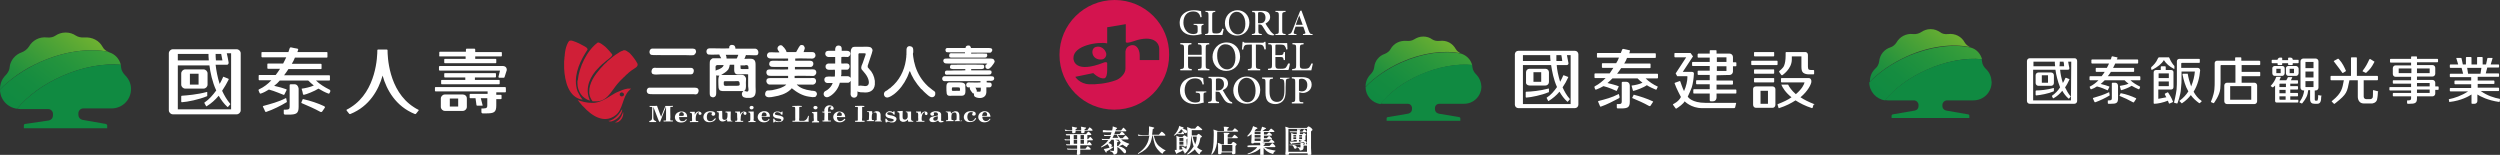 <?xml version="1.0" encoding="utf-8"?>
<!-- Generator: Adobe Illustrator 26.5.0, SVG Export Plug-In . SVG Version: 6.00 Build 0)  -->
<svg version="1.1" id="圖層_1" xmlns="http://www.w3.org/2000/svg" xmlns:xlink="http://www.w3.org/1999/xlink" x="0px" y="0px"
	 viewBox="0 0 807 50" style="enable-background:new 0 0 807 50;" xml:space="preserve">
<rect x="0" y="0" width="807" height="50" fill="#333333" stroke="none"/>
<style type="text/css">
	.st0{fill:url(#SVGID_1_);}
	.st1{fill:url(#SVGID_00000088825835656899833800000008726241056678441360_);}
	.st2{fill:#108A41;}
	.st3{fill:#FFFFFF;}
	.st4{fill:#D4144F;}
	.st5{fill:url(#SVGID_00000099651026969594826890000008624193577017848467_);}
	.st6{fill:url(#SVGID_00000157282917911602430570000016185690222120756619_);}
	.st7{fill:url(#SVGID_00000125600371333178111120000011562743905020194198_);}
	.st8{fill:url(#SVGID_00000006696738740491814910000001544806075945380226_);}
	.st9{fill-rule:evenodd;clip-rule:evenodd;fill:#D01F37;}
	.st10{fill-rule:evenodd;clip-rule:evenodd;fill:#FFFFFF;}
</style>
<g>
	
		<linearGradient id="SVGID_1_" gradientUnits="userSpaceOnUse" x1="26.469" y1="42.745" x2="6.41" y2="17.937" gradientTransform="matrix(1 0 0 -1 0 52)">
		<stop  offset="0" style="stop-color:#6DB131"/>
		<stop  offset="0.26" style="stop-color:#52A535"/>
		<stop  offset="0.75" style="stop-color:#22913D"/>
		<stop  offset="1" style="stop-color:#108A41"/>
	</linearGradient>
	<path class="st0" d="M13,20c7.8-3.5,15.8-4.5,21.9-3.3c-0.7-0.3-1.4-0.8-1.8-1.6c-1.1-2-3.3-3.2-5.9-3c-1,0.1-2.1-0.2-2.7-0.6
		c-0.9-0.6-2-1-3.3-1c-1.3,0-2.4,0.4-3.3,1c-0.7,0.5-1.7,0.7-2.7,0.6c-2.5-0.3-4.7,0.9-5.9,3C8.7,16,7.8,16.6,7,16.9
		c-2,0.7-3.7,2.5-3.9,4.9c-0.1,1.1-0.8,2-1.3,2.5C0.5,25.6,0,27.2,0,28.8v0.1C3.3,25.5,7.7,22.3,13,20L13,20z"/>
	
		<linearGradient id="SVGID_00000078729773687012074260000002216525595020599737_" gradientUnits="userSpaceOnUse" x1="32.757" y1="43.526" x2="8.847" y2="13.946" gradientTransform="matrix(1 0 0 -1 0 52)">
		<stop  offset="0" style="stop-color:#47A638"/>
		<stop  offset="0.11" style="stop-color:#3CA039"/>
		<stop  offset="0.45" style="stop-color:#24943D"/>
		<stop  offset="0.75" style="stop-color:#158C40"/>
		<stop  offset="1" style="stop-color:#108A41"/>
	</linearGradient>
	<path style="fill:url(#SVGID_00000078729773687012074260000002216525595020599737_);" d="M19.9,24.6c6.7-3,13.5-4.2,19.1-3.7
		c-0.5-2-1.9-3.4-3.7-4c-0.1,0-0.3-0.1-0.4-0.2c-6.1-1.2-14-0.2-21.9,3.3c-5.2,2.4-9.7,5.5-13,8.9c0,3.2,2.4,5.8,5.5,6.2
		C8.9,31,13.8,27.3,19.9,24.6z"/>
	<path class="st2" d="M40.4,24.3c-0.5-0.5-1.2-1.4-1.3-2.5c0-0.3-0.1-0.6-0.1-0.9c-5.6-0.5-12.4,0.7-19.1,3.7
		c-6,2.7-11,6.4-14.4,10.5c0.3,0,0.6,0.1,0.9,0.1h9.1c0.9,0,1.6,0.7,1.6,1.6v0.4c0,1.5-1.4,1.7-1.4,1.7L8.2,40
		c-0.3,0-0.5,0.2-0.5,0.5v0.9h26.9v-0.9c0-0.3-0.2-0.4-0.5-0.5l-7.4-1.3c0,0-1.4-0.2-1.4-1.7v-0.4c0-0.9,0.7-1.6,1.6-1.6H36
		c3.5,0,6.3-2.8,6.3-6.3C42.3,27.2,41.7,25.6,40.4,24.3L40.4,24.3z"/>
</g>
<path class="st3" d="M76.4,15.9H55.8c-0.7,0-1.3,0.6-1.3,1.3v18.4c0,0.7,0.6,1.3,1.3,1.3h20.6c0.7,0,1.3-0.6,1.3-1.3V17.2
	C77.7,16.5,77.1,15.9,76.4,15.9z M69.6,17.4h1.8c0.1,0.5,0.2,1.2,0.4,2.1h-2.1C69.6,18.6,69.6,17.8,69.6,17.4z M57.4,17.4h9.9
	c0,0.4,0,1.1,0.1,2.1h-10V17.4z M74.8,35.3H57.4V21.1h10.2c0.3,2.3,0.9,5.3,2.2,8.1c-1.1,1.5-2.3,2.9-3.8,3.9c-0.1,0.1,0,0.2,0,0.2
	l0.5,0.9c0,0,0.1,0.2,0.2,0.1c1.5-0.9,2.8-2.1,3.9-3.4c0.8,1.4,1.7,2.6,2.8,3.6c0.1,0.1,0.2,0,0.2,0l0.7-0.8c0,0,0.1-0.1,0-0.2
	c-1.1-1.3-1.9-2.7-2.6-4.2c0.8-1.2,1.5-2.4,2.1-3.6c0.1-0.2-0.1-0.3-0.1-0.3l-1.5-0.6c0,0-0.2-0.1-0.2,0.1c-0.3,0.7-0.7,1.5-1.1,2.2
	c-0.7-2.2-1.1-4.4-1.3-6.2h3.7c0,0,0.5,0,0.5-0.7c-0.2-1.2-0.4-2.3-0.6-3h1.4V35.3L74.8,35.3z M66.9,30.9v-1.1
	c0-0.2-0.2-0.1-0.2-0.1c-2.9,0.8-6.4,1.1-8,1.2c-0.1,0-0.2,0.1-0.2,0.2v1.7c0,0.1,0.1,0.2,0.2,0.2h0c1.8-0.1,5.6-0.9,8-1.9
	C66.7,31.1,66.9,31.1,66.9,30.9L66.9,30.9z M59.8,28.6h5.9c0.7,0,1.3-0.6,1.3-1.3v-3.6c0-0.7-0.6-1.3-1.3-1.3h-5.9
	c-0.7,0-1.3,0.6-1.3,1.3v3.6C58.5,28,59.1,28.6,59.8,28.6L59.8,28.6z M61.3,23.8h2.8v3.5h-2.8V23.8z M162.2,21.3h-20.2
	c-0.2,0-0.3,0.1-0.3,0.3v0.9c0,0.2,0.1,0.3,0.3,0.3h19.4l-0.5,2c0,0.2,0.1,0.3,0.3,0.3h1.4c0.2,0,0.2-0.1,0.3-0.3
	c0,0,0.5-1.6,0.7-2.2C163.6,22.1,163.4,21.3,162.2,21.3L162.2,21.3z M149.4,30.5h-5.8c-0.7,0-1.3,0.6-1.3,1.3v2.7
	c0,0.7,0.6,1.3,1.3,1.3h5.8c0.7,0,1.3-0.6,1.3-1.3v-2.7C150.7,31,150.1,30.5,149.4,30.5z M147.9,34.4h-2.7v-2.6h2.7V34.4z
	 M141.9,18.2h8.4V19h-6.7c-0.1,0-0.2,0.1-0.2,0.2v1c0,0.1,0.1,0.2,0.2,0.2H160c0.1,0,0.2-0.1,0.2-0.2v-1c0-0.1-0.1-0.2-0.2-0.2h-6.6
	v-0.8h8.4c0.1,0,0.2-0.1,0.2-0.2v-1c0-0.1-0.1-0.2-0.2-0.2h-8.4V16c0-0.2-0.1-0.3-0.3-0.3h-2.4c-0.2,0-0.3,0.1-0.3,0.3v0.7h-8.4
	c-0.1,0-0.2,0.1-0.2,0.2v1C141.7,18.1,141.8,18.2,141.9,18.2z M142.6,25.8c-0.1,0-0.2,0.1-0.2,0.2v1c0,0.1,0.1,0.2,0.2,0.2h18.5
	c0.1,0,0.2-0.1,0.2-0.2v-1c0-0.1-0.1-0.2-0.2-0.2h-7.8V25h6.6c0.1,0,0.2-0.1,0.2-0.2v-1c0-0.1-0.1-0.2-0.2-0.2h-16.3
	c-0.1,0-0.2,0.1-0.2,0.2v1c0,0.1,0.1,0.2,0.2,0.2h6.6v0.8H142.6L142.6,25.8z M163.1,28.1h-22.5c-0.1,0-0.2,0.1-0.2,0.2v1
	c0,0.1,0.1,0.2,0.2,0.2h16.8v0.8h-5.6c-0.1,0-0.2,0.1-0.2,0.2v1c0,0.1,0.1,0.2,0.2,0.2h1.7l0.3,2.2c0,0.1,0.1,0.2,0.2,0.2h1.7
	c0.1,0,0.1-0.1,0.1-0.1l-0.6-2.3h2.1v2.3c0,0.6-0.1,1-1.2,1h-0.6c-0.1,0-0.1,0-0.1,0.1v1.1c0,0.2,0.2,0.4,0.4,0.4h1.1
	c2.5,0,3.3-0.3,3.3-2.5V32h1.5c0.1,0,0.2-0.1,0.2-0.2v-1c0-0.1-0.1-0.2-0.2-0.2h-1.5v-0.8h2.9c0.1,0,0.2-0.1,0.2-0.2v-1
	C163.3,28.2,163.2,28.1,163.1,28.1z M135.1,35.7l-0.8,1c0,0-0.2,0.2-0.4,0.1c0,0,0,0,0,0c-6.2-2.5-9.1-7.8-10.4-12.4
	c-1.3,4.6-4.2,9.9-10.4,12.4c0,0,0,0,0,0c-0.2,0.1-0.4-0.1-0.4-0.1l-0.8-1c0,0-0.1-0.2,0-0.3c0.4-0.2,1-0.5,1.4-0.8
	c8.3-5.3,8.5-16.7,8.5-18.4c0-0.1,0.1-0.2,0.2-0.2h2.9c0.1,0,0.2,0.1,0.2,0.2c0,1.7,0.2,13.1,8.5,18.4c0.4,0.3,1,0.6,1.4,0.8
	C135.3,35.5,135.1,35.7,135.1,35.7z M95.1,27.2h-1.3c-0.2,0-0.3,0.1-0.3,0.3v6.9c0,0.6-0.1,1-1.2,1h-0.6c-0.1,0-0.1,0.1-0.1,0.1v1.1
	c0,0.2,0.2,0.4,0.4,0.4h1.1c2.5,0,3.3-0.3,3.3-2.5v-5.9C96.3,27.8,95.8,27.2,95.1,27.2L95.1,27.2z M106.3,28.9
	c-1.4-0.7-3.1-1.7-4.3-2.9h4.3c0.1,0,0.2-0.1,0.2-0.2v-1.3c0-0.1-0.1-0.2-0.2-0.2H91.7c0.5-0.7,1-1.3,1.4-2h10.5
	c0.1,0,0.2-0.1,0.2-0.2v-1.3c0-0.1-0.1-0.2-0.2-0.2h-9.4c0.4-0.7,0.8-1.4,1-2h10.3c0.1,0,0.2-0.1,0.2-0.2V17c0-0.1-0.1-0.2-0.2-0.2
	H96c0.1-0.2,0.2-0.5,0.2-0.6c0.1-0.2,0.1-0.4-0.2-0.5c-0.6-0.1-1.7-0.3-2-0.4c-0.4-0.1-0.5,0.3-0.5,0.3l-0.2,0.6
	c-0.1,0.2-0.1,0.4-0.2,0.6h-8.5c-0.1,0-0.2,0.1-0.2,0.2v1.3c0,0.1,0.1,0.2,0.2,0.2h7.8c-0.3,0.6-0.6,1.3-1,2h-4.9
	c-0.1,0-0.2,0.1-0.2,0.2V22c0,0.1,0.1,0.2,0.2,0.2h3.9c-0.4,0.7-0.9,1.3-1.4,2h-5.3c-0.1,0-0.2,0.1-0.2,0.2v1.3
	c0,0.1,0.1,0.2,0.2,0.2h3.9c-1.1,1.2-2.4,2.2-3.9,2.9c-0.4,0.1-0.2,0.5-0.2,0.5l0.3,0.7c0,0,0.1,0.3,0.4,0.2
	c0.9-0.3,1.8-0.8,2.6-1.3c1.9,0.5,4.1,1.5,4.7,1.7c0.2,0.1,0.3-0.1,0.3-0.1l0.7-1.4c0,0,0.1-0.2-0.1-0.3c-0.8-0.3-2.5-0.8-3.9-1.1
	c0.7-0.5,1.3-1.1,1.8-1.7h9.2c0.6,0.6,1.2,1.1,1.8,1.6c-1.1,0.5-2.9,0.9-3.8,1c-0.1,0-0.2,0.1-0.1,0.2c0.2,0.6,0.3,1,0.4,1.6
	c0.1,0.2,0.2,0.2,0.3,0.2c0.7-0.1,3.5-1.2,4.7-2c1,0.6,2.1,1.2,3.2,1.6c0.3,0.1,0.4-0.2,0.4-0.2l0.3-0.7
	C106.5,29.4,106.7,29,106.3,28.9L106.3,28.9z M92.6,32.8c-0.1-0.5-0.1-0.4-0.2-1c0-0.1-0.1-0.2-0.2-0.1c-2.3,1.2-4.7,1.8-7.2,2.5
	c-0.2,0.1-0.2,0.2-0.1,0.3c0.2,0.4,0.6,1.2,0.7,1.5c0.1,0.1,0.2,0.2,0.4,0.1c2.1-0.7,4.7-2,6.5-3.1C92.6,33,92.6,32.9,92.6,32.8
	L92.6,32.8z M104.7,34.3c-2.1-1-4.6-1.8-6.8-2.3c-0.2-0.1-0.2,0.1-0.2,0.1L97.3,33c0,0-0.1,0.2,0.1,0.3c2.1,0.9,4,1.7,6,2.8
	c0.2,0.1,0.4,0.1,0.6-0.1c0.4-0.5,0.5-0.8,0.9-1.3C104.9,34.5,104.8,34.4,104.7,34.3L104.7,34.3z"/>
<path class="st3" d="M388.6,8c-0.7,0.1-0.8,0.2-0.8,0.9v1c0,0.4,0,0.8,0.1,1.1c-0.8,0.2-1.8,0.4-2.7,0.4c-2.7,0-4.4-1.6-4.4-4
	c0-2.8,2.2-4.1,4.6-4.1c1,0,1.9,0.2,2.3,0.3c0,0.4,0.1,1.1,0.2,1.9l-0.4,0.1c-0.3-1.5-1.2-1.9-2.4-1.9c-1.8,0-3.1,1.3-3.1,3.6
	c0,1.7,1,3.7,3.2,3.7c0.4,0,0.8-0.1,1-0.2c0.2-0.1,0.4-0.3,0.4-0.8v-1c0-0.9-0.1-0.9-1.3-1V7.7h3.2V8z M395,9.4
	c-0.1,0.4-0.3,1.6-0.4,1.9H389V11c1-0.1,1.1-0.2,1.1-1.2V5c0-1-0.1-1.1-1-1.2V3.5h3.2v0.3C391.4,4,391.3,4,391.3,5v4.7
	c0,0.6,0.1,0.9,0.3,1c0.2,0.1,0.6,0.1,1.1,0.1c0.6,0,1-0.1,1.3-0.4c0.2-0.2,0.4-0.6,0.6-1.2L395,9.4L395,9.4z M403.3,7.3
	c0,2.6-1.8,4.2-4,4.2c-2.2,0-3.9-1.7-3.9-4c0-2.1,1.5-4.2,4.1-4.2C401.5,3.3,403.3,4.9,403.3,7.3L403.3,7.3z M396.7,7.2
	c0,2.2,1.2,3.9,2.9,3.9c1.3,0,2.4-1.1,2.4-3.4c0-2.5-1.3-3.9-2.8-3.9C397.9,3.8,396.7,5,396.7,7.2L396.7,7.2z M411.1,11.4
	c-0.1,0-0.3,0-0.4,0c-1-0.1-1.5-0.3-2-1.1c-0.4-0.6-0.8-1.3-1.2-1.9c-0.2-0.3-0.4-0.5-1-0.5h-0.3v1.9c0,1,0.1,1.1,1.1,1.2v0.3h-3.2
	V11c1-0.1,1.1-0.2,1.1-1.2V5c0-1-0.1-1.1-1-1.1V3.5h3c0.9,0,1.5,0.1,2,0.4c0.5,0.3,0.8,0.9,0.8,1.6c0,1-0.7,1.7-1.5,2.1
	c0.2,0.4,0.7,1.2,1.1,1.7c0.4,0.7,0.7,1,1,1.3c0.3,0.3,0.6,0.5,0.8,0.6L411.1,11.4L411.1,11.4z M406.6,7.5c0.6,0,1-0.1,1.3-0.3
	c0.4-0.4,0.6-0.8,0.6-1.5c0-1.3-0.8-1.8-1.7-1.8c-0.3,0-0.5,0-0.6,0.1c-0.1,0.1-0.1,0.2-0.1,0.5v3H406.6L406.6,7.5z M411.7,11.3V11
	c1-0.1,1.1-0.1,1.1-1.2V5c0-1-0.1-1.1-1.1-1.2V3.5h3.3v0.3C414,4,413.9,4,413.9,5v4.8c0,1,0.1,1.1,1.1,1.2v0.3H411.7z M420.6,11.3
	V11c0.8-0.1,0.9-0.2,0.7-0.7c-0.1-0.4-0.4-1.1-0.6-1.7h-2.5c-0.2,0.5-0.3,1-0.5,1.5c-0.2,0.7-0.1,0.9,0.8,0.9v0.3h-2.6V11
	c0.8-0.1,0.9-0.2,1.3-1.2l2.5-6.3l0.4-0.1c0.8,2.1,1.6,4.3,2.3,6.4c0.4,1,0.5,1.2,1.3,1.2v0.3H420.6L420.6,11.3z M419.4,5L419.4,5
	c-0.4,1-0.8,2-1.1,3h2.2L419.4,5z M390.4,14.3c-1.1,0.1-1.2,0.2-1.2,1.3V21c0,1.1,0.1,1.2,1.2,1.3v0.4h-3.7v-0.4
	c1.1-0.1,1.2-0.2,1.2-1.3v-2.7h-4.4V21c0,1.1,0.1,1.2,1.2,1.3v0.4H381v-0.4c1.1-0.1,1.2-0.2,1.2-1.3v-5.4c0-1.1-0.1-1.2-1.2-1.3
	v-0.4h3.6v0.4c-1,0.1-1.1,0.2-1.1,1.3v2.1h4.4v-2.1c0-1.1-0.1-1.2-1.2-1.3v-0.4h3.6L390.4,14.3L390.4,14.3z M400.3,18.2
	c0,2.9-2.1,4.7-4.5,4.7s-4.4-1.9-4.4-4.5c0-2.4,1.7-4.7,4.6-4.7C398.3,13.7,400.3,15.5,400.3,18.2L400.3,18.2z M392.9,18
	c0,2.5,1.3,4.4,3.2,4.4c1.5,0,2.7-1.3,2.7-3.8c0-2.8-1.4-4.3-3.2-4.3C394.2,14.2,392.8,15.5,392.9,18L392.9,18z M408.2,16
	c-0.2-0.7-0.3-1-0.5-1.2c-0.2-0.3-0.5-0.4-1.4-0.4h-0.9V21c0,1.1,0.1,1.2,1.4,1.3v0.4h-4v-0.4c1.2-0.1,1.3-0.2,1.3-1.3v-6.6h-0.8
	c-1.1,0-1.4,0.1-1.6,0.4c-0.2,0.2-0.3,0.6-0.4,1.2h-0.4c0.1-0.8,0.1-1.7,0.2-2.5h0.3c0.2,0.3,0.4,0.3,0.7,0.3h5.4
	c0.4,0,0.5-0.1,0.7-0.3h0.3c0,0.6,0.1,1.6,0.1,2.4L408.2,16L408.2,16z M416.4,20.5c-0.1,0.5-0.3,1.7-0.5,2.1h-6.6v-0.4
	c1.2-0.1,1.3-0.2,1.3-1.3v-5.3c0-1.2-0.1-1.3-1.2-1.3v-0.4h6.1c0,0.3,0.1,1.2,0.1,2l-0.4,0.1c-0.1-0.6-0.3-0.9-0.5-1.2
	c-0.2-0.3-0.6-0.4-1.5-0.4h-1c-0.4,0-0.5,0-0.5,0.4v3h1.2c1.2,0,1.3-0.1,1.5-1h0.4v2.6h-0.4c-0.2-1-0.3-1-1.5-1h-1.2v2.5
	c0,0.7,0.1,0.9,0.3,1.1c0.2,0.2,0.7,0.2,1.4,0.2c1,0,1.4-0.1,1.7-0.4c0.2-0.3,0.5-0.7,0.7-1.3L416.4,20.5L416.4,20.5z M423.8,20.5
	c-0.1,0.5-0.4,1.8-0.5,2.2h-6.2v-0.4c1.2-0.1,1.3-0.2,1.3-1.3v-5.4c0-1.2-0.1-1.2-1.2-1.3v-0.4h3.6v0.4c-1.1,0.1-1.2,0.2-1.2,1.3
	v5.3c0,0.7,0.1,1,0.3,1.1c0.3,0.2,0.7,0.2,1.2,0.2c0.7,0,1.2-0.1,1.5-0.4c0.2-0.3,0.5-0.7,0.7-1.3L423.8,20.5L423.8,20.5z
	 M389.3,29.8c-0.8,0.1-0.8,0.2-0.8,1v1.1c0,0.5,0,0.9,0.1,1.2c-0.8,0.2-1.9,0.5-2.9,0.5c-2.9,0-4.8-1.8-4.8-4.3c0-3,2.4-4.5,5-4.5
	c1.1,0,2.1,0.3,2.5,0.4c0,0.5,0.1,1.2,0.2,2l-0.4,0.1c-0.3-1.6-1.3-2-2.5-2c-1.9,0-3.3,1.5-3.3,3.8c0,1.9,1.1,4,3.5,4
	c0.4,0,0.8-0.1,1.1-0.2c0.2-0.1,0.4-0.3,0.4-0.8v-1.1c0-0.9-0.1-1-1.4-1.1v-0.4h3.4V29.8L389.3,29.8z M397.8,33.4
	c-0.1,0-0.3,0-0.4,0c-1.1-0.1-1.6-0.4-2.2-1.2c-0.4-0.6-0.9-1.4-1.3-2.1c-0.2-0.4-0.4-0.5-1.1-0.5h-0.4v2c0,1.1,0.1,1.2,1.1,1.3v0.4
	H390v-0.4c1-0.1,1.2-0.2,1.2-1.3v-5.2c0-1.1-0.1-1.2-1.1-1.2v-0.4h3.3c1,0,1.6,0.1,2.1,0.4c0.5,0.3,0.9,0.9,0.9,1.7
	c0,1.1-0.7,1.8-1.7,2.2c0.2,0.4,0.8,1.3,1.1,1.9c0.5,0.7,0.7,1,1,1.4c0.3,0.4,0.6,0.5,0.9,0.6L397.8,33.4L397.8,33.4z M393,29.2
	c0.6,0,1.1-0.1,1.4-0.4c0.5-0.4,0.7-0.9,0.7-1.6c0-1.4-0.9-1.9-1.8-1.9c-0.4,0-0.6,0.1-0.7,0.1c-0.1,0.1-0.1,0.2-0.1,0.6v3.2H393
	L393,29.2z M406.8,29c0,2.8-2,4.5-4.4,4.5c-2.4,0-4.3-1.8-4.3-4.3c0-2.3,1.6-4.5,4.4-4.5C404.8,24.7,406.8,26.4,406.8,29L406.8,29z
	 M399.6,28.8c0,2.4,1.3,4.2,3.1,4.2c1.4,0,2.6-1.2,2.6-3.7c0-2.7-1.3-4.2-3-4.2C400.9,25.2,399.6,26.4,399.6,28.8z M416.2,25.3
	c-0.8,0.1-1.1,0.2-1.1,0.8c0,0.4-0.1,0.9-0.1,2.1v1.1c0,1.5-0.2,2.6-1,3.4c-0.6,0.6-1.5,0.9-2.3,0.9c-0.8,0-1.5-0.2-2.1-0.6
	c-0.8-0.6-1.1-1.6-1.1-3.1v-3.2c0-1.2-0.1-1.2-1.1-1.3v-0.4h3.5v0.4c-1,0.1-1.1,0.1-1.1,1.3v2.9c0,2.1,0.8,3.3,2.4,3.3
	c1.8,0,2.4-1.5,2.4-3.6v-1c0-1.1,0-1.7-0.1-2.1c-0.1-0.5-0.3-0.7-1.3-0.7v-0.4h3.1L416.2,25.3L416.2,25.3z M420.3,24.9
	c0.9,0,1.7,0.2,2.2,0.5c0.5,0.4,0.9,1,0.9,1.9c0,1.7-1.3,2.5-2.5,2.7c-0.2,0-0.4,0-0.6,0l-0.9-0.2v2c0,1.1,0.1,1.2,1.3,1.2v0.4H417
	V33c1-0.1,1.1-0.2,1.1-1.3v-5.1c0-1.1-0.1-1.2-1.1-1.3v-0.4H420.3L420.3,24.9z M419.3,29.3c0.2,0.1,0.5,0.2,0.9,0.2
	c0.8,0,1.8-0.4,1.8-2.1c0-1.4-0.9-2-1.9-2c-0.3,0-0.6,0.1-0.7,0.2c-0.1,0.1-0.1,0.2-0.1,0.6L419.3,29.3L419.3,29.3z M345.5,43.3h5.1
	c0,0,0.1-0.1,0.3-0.4c0.2-0.3,0.4-0.4,0.4-0.4c0.1,0,0.3,0.1,0.6,0.4c0.2,0.3,0.4,0.4,0.4,0.5c0,0.1-0.1,0.2-0.2,0.2H351v1.3h0.2
	c0,0,0.1-0.1,0.3-0.3c0.2-0.3,0.4-0.4,0.4-0.4c0.1,0,0.3,0.1,0.5,0.4c0.2,0.3,0.4,0.4,0.4,0.5c0,0.1-0.1,0.2-0.2,0.2H351v1.2
	c0.1-0.1,0.1-0.1,0.2-0.3c0.2-0.3,0.3-0.4,0.4-0.4c0.1,0,0.3,0.1,0.5,0.4c0.2,0.3,0.3,0.4,0.3,0.5c0,0.1,0,0.2-0.2,0.2h-3.5v1.1h1.7
	c0,0,0.1-0.1,0.3-0.4c0.2-0.3,0.4-0.4,0.4-0.4c0.1,0,0.3,0.2,0.6,0.4c0.3,0.3,0.4,0.4,0.4,0.5c0,0.1-0.1,0.2-0.2,0.2h-3.2v1.4
	c0,0.1-0.2,0.2-0.5,0.3c-0.2,0-0.3,0-0.3,0c-0.2,0-0.3-0.1-0.3-0.3c0-0.3,0.1-0.8,0.1-1.4h-1.9c-0.6,0-1,0-1.2,0l-0.2-0.4
	c0.3,0.1,0.8,0.1,1.4,0.1h1.9v-1.1h-2.2c-0.6,0-1,0-1.2,0l-0.2-0.4c0.3,0.1,0.7,0.1,1.3,0.1v-1.3H345c-0.6,0-1,0-1.2,0l-0.2-0.4
	c0.3,0.1,0.8,0.1,1.3,0.1h0.5v-1.3c-0.5,0-0.9,0-1.2,0l-0.2-0.4C344.4,43.3,344.9,43.3,345.5,43.3L345.5,43.3z M345.4,42h0.7v-0.3
	c0-0.3,0-0.6-0.1-0.8c0.3,0,0.7,0.1,1.1,0.2c0.4,0,0.6,0.1,0.6,0.2c0,0.1-0.1,0.2-0.3,0.3c-0.2,0-0.2,0.1-0.2,0.3V42h1.8v-0.3
	c0-0.3,0-0.6-0.1-0.8c0.3,0,0.7,0.1,1.1,0.2c0.4,0,0.6,0.1,0.6,0.2c0,0.1-0.1,0.2-0.3,0.3c-0.2,0-0.2,0.1-0.2,0.3V42h0.9
	c0,0,0.1-0.1,0.3-0.4c0.2-0.3,0.4-0.5,0.4-0.5c0.1,0,0.3,0.2,0.6,0.4c0.3,0.3,0.4,0.5,0.4,0.5c0,0.1-0.1,0.2-0.2,0.2h-2.4v0.5
	c0,0.1-0.2,0.2-0.5,0.3c-0.2,0-0.3,0-0.3,0c-0.2,0-0.3-0.1-0.3-0.2c0-0.2,0-0.3,0-0.4v-0.2h-1.8v0.5c0,0.1-0.2,0.2-0.5,0.3
	c-0.2,0-0.3,0-0.3,0c-0.2,0-0.3-0.1-0.3-0.2c0-0.2,0-0.3,0-0.4v-0.2h-0.9c-0.5,0-1,0-1.3,0.1l-0.2-0.5C344.4,42,344.9,42,345.4,42
	L345.4,42z M347.7,43.6h-1.1v1.3h1.1V43.6z M347.7,45.1h-1.1v1.3h1.1V45.1z M349.9,43.6h-1.1v1.3h1.1V43.6z M349.9,45.1h-1.1v1.3
	h1.1V45.1z M357.4,42.1h1.6c0.1-0.4,0.2-0.9,0.2-1.3c0.4,0.1,0.7,0.2,0.9,0.3c0.4,0.1,0.5,0.2,0.5,0.3c0,0.1-0.1,0.2-0.2,0.2
	c-0.2,0-0.2,0.1-0.2,0.2c0,0.1-0.1,0.2-0.1,0.3h1.8c0,0,0.1-0.1,0.3-0.4c0.2-0.3,0.4-0.5,0.4-0.5c0.1,0,0.3,0.2,0.6,0.5
	c0.3,0.3,0.4,0.5,0.4,0.5c0,0.1-0.1,0.2-0.2,0.2H360c-0.1,0.3-0.2,0.7-0.3,0.9h1.7c0,0,0.1-0.1,0.3-0.4c0.2-0.3,0.4-0.4,0.4-0.4
	c0.1,0,0.3,0.1,0.6,0.4c0.3,0.3,0.4,0.4,0.4,0.5c0,0.1-0.1,0.2-0.2,0.2h-2.1c0.3,0.4,0.5,0.7,0.8,1h0.8c0,0,0.1-0.2,0.4-0.4
	c0.3-0.3,0.4-0.5,0.5-0.5c0.1,0,0.3,0.2,0.6,0.5c0.3,0.3,0.4,0.5,0.4,0.6c0,0.1-0.1,0.2-0.2,0.2h-2.2c0.2,0.2,0.4,0.3,0.6,0.5
	c0.7,0.4,1.4,0.7,2,0.9l0,0.2c-0.3,0.1-0.5,0.3-0.6,0.6c-0.1,0.2-0.1,0.3-0.2,0.3c-0.1,0-0.4-0.2-0.9-0.5c-0.5-0.4-0.9-0.8-1.3-1.3
	c-0.1-0.2-0.3-0.4-0.4-0.6h-2.3c-0.3,0.4-0.6,0.8-1,1.1c0.4,0.1,0.7,0.2,0.8,0.3c0.2,0.1,0.3,0.3,0.3,0.5c0,0.2-0.1,0.3-0.2,0.5
	c-0.1,0.1-0.2,0.2-0.4,0.2c-0.1,0-0.2-0.1-0.3-0.4c-0.1-0.3-0.3-0.6-0.5-0.8c-0.5,0.4-1.2,0.7-2,1.1l-0.1-0.2c0.9-0.6,1.6-1.2,2-1.7
	c0.1-0.2,0.2-0.3,0.4-0.5H357c-0.6,0-1,0-1.2,0l-0.2-0.4c0.3,0.1,0.8,0.1,1.4,0.1h1.1c0.2-0.3,0.3-0.7,0.5-1H358c-0.6,0-1.3,0-1.5,0
	l-0.2-0.4c0.3,0.1,1,0.1,1.6,0.1h0.6c0.1-0.3,0.2-0.6,0.3-0.9h-1.6c-0.6,0-1,0-1.2,0L356,42C356.3,42,356.8,42,357.4,42.1
	L357.4,42.1z M359.4,47.5c-0.6,0.5-1.1,0.8-1.7,1.1c-0.4,0.2-0.5,0.3-0.5,0.3v0.2c0,0.1-0.1,0.2-0.1,0.2c-0.1,0-0.2-0.2-0.4-0.5
	c-0.1-0.2-0.2-0.4-0.4-0.7c0.8-0.1,1.8-0.4,3.1-0.8L359.4,47.5L359.4,47.5z M360.5,45.3c0.4,0.1,0.6,0.2,0.6,0.3
	c0,0.1-0.1,0.2-0.2,0.2c-0.2,0.1-0.3,0.1-0.3,0.2v1.1c0.1,0,0.2,0.1,0.3,0.1c0.1-0.1,0.9-1,1-1.5c0-0.1,0.5,0.4,0.7,0.5
	c0.2,0.2,0.3,0.3,0.3,0.3c0,0.1,0-0.1-0.1-0.1l-0.4,0.3c-0.2,0.1-0.9,0.4-1.2,0.5c0.3,0.1,0.7,0.2,0.9,0.3c0.5,0.2,0.9,0.5,1.1,0.7
	c0.2,0.2,0.3,0.4,0.3,0.7c0,0.1,0,0.3-0.1,0.4c-0.1,0.1-0.2,0.2-0.3,0.2c-0.2,0-0.5-0.3-1-0.9c-0.4-0.4-0.8-0.8-1.4-1.2v1.4
	c0,0.4-0.1,0.7-0.3,0.8c-0.3,0.2-0.5,0.3-0.8,0.3c-0.1,0-0.2-0.1-0.2-0.3c-0.1-0.3-0.4-0.6-1.1-0.8l0-0.2c0.5,0.1,0.8,0.1,1.1,0.1
	c0.2,0,0.2-0.1,0.2-0.2V46c0-0.2,0-0.5-0.1-1C360,45.1,360.3,45.2,360.5,45.3L360.5,45.3z M360.5,43.5h-0.9c-0.2,0.4-0.3,0.8-0.5,1
	h1.9C360.8,44.2,360.6,43.9,360.5,43.5L360.5,43.5z M368.7,43.6h2.1c0-0.4,0.1-0.9,0.1-1.4c0-0.5,0-1,0-1.4c0.3,0.1,0.7,0.1,1,0.2
	c0.5,0.1,0.7,0.2,0.7,0.3c0,0.1-0.1,0.2-0.2,0.2c-0.2,0.1-0.3,0.2-0.3,0.2c-0.1,0.7-0.1,1.3-0.2,1.8h2.2c0,0,0.2-0.2,0.4-0.5
	c0.3-0.3,0.4-0.5,0.5-0.5c0.1,0,0.4,0.2,0.7,0.5c0.3,0.3,0.5,0.5,0.5,0.6c0,0.1-0.1,0.2-0.2,0.2h-3.6c0.2,0.6,0.4,1.2,0.6,1.8
	c0.3,0.6,0.7,1.2,1.2,1.6c0.6,0.5,1.3,1,2,1.3l0,0.2c-0.4,0.1-0.6,0.3-0.7,0.5c-0.1,0.3-0.2,0.4-0.3,0.4c-0.1,0-0.3-0.2-0.6-0.4
	c-0.3-0.3-0.7-0.7-1.1-1.2c-0.3-0.4-0.6-0.9-0.8-1.6c-0.2-0.6-0.4-1.5-0.6-2.7h-0.1c-0.2,1-0.4,1.8-0.6,2.3
	c-0.4,0.8-0.9,1.6-1.6,2.2c-0.6,0.5-1.4,1-2.4,1.5l-0.1-0.2c0.8-0.5,1.5-1.1,2.1-1.8c0.5-0.6,1-1.4,1.3-2.4c0.1-0.5,0.2-1,0.3-1.5
	h-2.2c-0.5,0-1,0-1.3,0.1l-0.2-0.5C367.6,43.5,368.2,43.6,368.7,43.6L368.7,43.6z M381.7,41c0.3,0.1,0.4,0.2,0.4,0.3
	s-0.1,0.2-0.3,0.2c-0.1,0-0.1,0-0.2,0c0.5,0.1,0.9,0.3,1.2,0.4c0.3,0.2,0.4,0.4,0.4,0.6c0,0.2-0.1,0.3-0.2,0.4
	c-0.1,0.1-0.2,0.1-0.3,0.1c-0.2,0-0.4-0.1-0.6-0.4c-0.2-0.3-0.4-0.6-0.8-0.9c-0.3,0.4-0.6,0.8-0.9,1.1c-0.1,0.1-0.2,0.1-0.2,0.2
	c0.3,0,0.5,0,0.7,0h0.4c0-0.1,0.1-0.2,0.2-0.3c0.1-0.2,0.2-0.3,0.2-0.3c0.1,0,0.2,0.1,0.3,0.3c0.2,0.2,0.2,0.3,0.2,0.4
	c0,0.1,0,0.2-0.1,0.2H381c-0.2,0-0.5,0-0.8,0l-0.1-0.2c-0.3,0.3-0.7,0.5-1.1,0.7l-0.1-0.1c0.5-0.5,0.9-1,1.1-1.4
	c0.3-0.5,0.5-1,0.7-1.7C381.1,40.9,381.4,41,381.7,41L381.7,41z M380.7,44.2h1c0.1-0.1,0.2-0.2,0.3-0.3c0.1-0.2,0.2-0.2,0.3-0.2
	c0.1,0,0.3,0.1,0.6,0.3c0.3,0.2,0.5,0.4,0.5,0.5c0,0.1-0.1,0.2-0.2,0.3c-0.1,0.1-0.2,0.2-0.2,0.3v0.2l0.1,1.8c0,0.1-0.2,0.2-0.5,0.2
	c-0.1,0-0.2,0-0.3,0c-0.2,0-0.3-0.1-0.3-0.3V47h-1.3v1.3c0.4,0,0.7-0.1,1.1-0.1c-0.1-0.2-0.3-0.5-0.4-0.7l0.1-0.2
	c0.6,0.2,1,0.4,1.2,0.6c0.2,0.2,0.3,0.4,0.3,0.7c0,0.2-0.1,0.3-0.2,0.5c-0.1,0.1-0.2,0.2-0.4,0.2c-0.1,0-0.3-0.2-0.4-0.5
	c0-0.1-0.1-0.2-0.1-0.3c-0.6,0.4-1.2,0.7-1.8,0.9c-0.1,0-0.1,0-0.1,0.1c0,0,0,0.1,0,0.1c0,0.1-0.1,0.1-0.1,0.1
	c-0.1,0-0.3-0.2-0.5-0.7c-0.1-0.1-0.1-0.3-0.2-0.6c0.2,0,0.4,0,0.6,0v-2.8c0-0.8,0-1.4-0.1-1.8C379.8,43.9,380.2,44,380.7,44.2
	L380.7,44.2z M382,45.5v-1h-1.3v1H382z M382,46.7v-1h-1.3v1H382z M387.7,41.4c0.2,0.2,0.4,0.4,0.4,0.4c0,0.1-0.1,0.2-0.2,0.2h-3.2
	v1.7h1.6c0.1-0.1,0.2-0.2,0.3-0.3c0.2-0.1,0.3-0.2,0.3-0.2c0.1,0,0.3,0.1,0.6,0.4c0.3,0.2,0.5,0.4,0.5,0.5c0,0.1-0.1,0.1-0.2,0.2
	c-0.2,0.1-0.3,0.1-0.3,0.2c-0.2,1.1-0.4,1.9-0.7,2.4c-0.1,0.2-0.2,0.4-0.4,0.6c0,0,0.1,0.1,0.1,0.1c0.4,0.4,0.9,0.7,1.6,1l-0.1,0.2
	c-0.3,0.1-0.5,0.3-0.6,0.6c-0.1,0.2-0.1,0.4-0.2,0.4c-0.2,0-0.4-0.2-0.7-0.5c-0.3-0.3-0.6-0.7-0.8-1.1c-0.1,0.1-0.3,0.3-0.4,0.4
	c-0.6,0.5-1.3,1-2,1.3l-0.1-0.2c0.6-0.5,1.2-1.1,1.6-1.7c0.2-0.2,0.3-0.5,0.5-0.7c-0.1-0.3-0.2-0.7-0.3-1.1
	c-0.2-0.7-0.3-1.4-0.4-2.2h-0.1v0c0,1-0.1,1.8-0.2,2.5c-0.1,0.7-0.3,1.3-0.7,1.8c-0.3,0.5-0.6,0.9-1.1,1.3l-0.2-0.1
	c0.4-0.7,0.6-1.4,0.8-2.1c0.2-0.8,0.2-2,0.2-3.6c0-1.3,0-2.2-0.1-2.8c0.5,0.2,0.9,0.3,1.3,0.5h1.3c0,0,0.1-0.1,0.3-0.4
	c0.3-0.3,0.5-0.5,0.6-0.5C387,40.8,387.2,41,387.7,41.4L387.7,41.4z M385.7,46.3c0,0.1,0.1,0.2,0.1,0.3c0.1-0.1,0.1-0.2,0.1-0.3
	c0.3-0.7,0.4-1.5,0.4-2.2H385C385.2,45,385.4,45.7,385.7,46.3L385.7,46.3z M396.3,41c0.3,0,0.4,0.1,0.4,0.2c0,0-0.1,0.1-0.2,0.2
	c-0.2,0.1-0.3,0.2-0.3,0.3v0.5h1.6c0,0,0.1-0.1,0.3-0.3c0.3-0.3,0.4-0.5,0.5-0.5c0.1,0,0.3,0.2,0.7,0.5c0.2,0.2,0.4,0.4,0.4,0.4
	c0,0.1-0.1,0.2-0.2,0.2h-6.6v0.9c0,1.1,0,2.1-0.1,2.9c-0.1,0.7-0.3,1.4-0.6,2.1c-0.2,0.5-0.6,1-1,1.5l-0.2-0.1
	c0.3-0.8,0.5-1.6,0.6-2.3c0.1-0.9,0.2-2.2,0.2-4c0-0.8,0-1.3-0.1-1.7c0.6,0.2,1.1,0.4,1.5,0.5h1.9v-0.5c0-0.3,0-0.6-0.1-0.9
	C395.4,40.9,395.9,40.9,396.3,41L396.3,41z M396.5,42.9c0.3,0,0.4,0.1,0.4,0.2c0,0-0.1,0.1-0.3,0.2c-0.2,0.1-0.3,0.2-0.3,0.3v0.8
	h1.4c0,0,0.1-0.1,0.3-0.4c0.3-0.3,0.4-0.5,0.5-0.5c0.1,0,0.3,0.2,0.7,0.5c0.2,0.2,0.4,0.4,0.4,0.4c0,0.1-0.1,0.2-0.2,0.2h-3.1v1.9
	h1.1c0.2-0.2,0.3-0.3,0.4-0.5c0.1-0.1,0.2-0.2,0.3-0.2c0.1,0,0.3,0.1,0.6,0.3c0.3,0.2,0.5,0.4,0.5,0.5c0,0.1-0.1,0.2-0.2,0.3
	c-0.1,0.1-0.2,0.2-0.2,0.3v1c0,0.3,0,0.7,0,1.3c0,0.1-0.2,0.2-0.5,0.3c-0.2,0-0.3,0-0.3,0c-0.2,0-0.3-0.1-0.3-0.3v-0.3h-3.4v0.3
	c0,0.1-0.2,0.2-0.5,0.3c-0.2,0-0.3,0-0.3,0c-0.2,0-0.3-0.1-0.3-0.3c0-0.3,0-0.7,0-1v-1c0-0.5,0-1-0.1-1.4c0.4,0.1,0.9,0.3,1.3,0.5
	h0.7v-2.8c0-0.3,0-0.6-0.1-0.9C395.6,42.8,396.1,42.9,396.5,42.9L396.5,42.9z M397.8,48.9v-2.1h-3.4v2.1H397.8z M405.5,41.1
	c0.3,0.1,0.4,0.2,0.4,0.3c0,0.1-0.1,0.2-0.2,0.2c-0.2,0-0.3,0.1-0.3,0.1c-0.1,0.2-0.3,0.4-0.4,0.6h1.9c0.2-0.5,0.4-0.9,0.5-1.4
	c0.3,0.1,0.6,0.2,0.9,0.3c0.3,0.1,0.4,0.2,0.4,0.3c0,0.1-0.1,0.1-0.2,0.1c-0.2,0-0.2,0.1-0.2,0.1c-0.2,0.2-0.5,0.4-0.8,0.6h2
	c0,0,0.1-0.1,0.3-0.3c0.3-0.3,0.4-0.5,0.5-0.5c0.1,0,0.3,0.2,0.7,0.5c0.2,0.2,0.4,0.3,0.4,0.4c0,0.1-0.1,0.2-0.2,0.2h-3.2v0.8h0.9
	c0,0,0.1-0.1,0.3-0.3c0.3-0.3,0.4-0.4,0.5-0.4c0.1,0,0.3,0.2,0.6,0.5c0.2,0.2,0.3,0.3,0.3,0.4c0,0.1-0.1,0.2-0.2,0.2h-2.4v0.8h0.9
	c0,0,0.1-0.1,0.3-0.3c0.2-0.3,0.4-0.4,0.5-0.4c0.1,0,0.3,0.2,0.6,0.5c0.2,0.2,0.3,0.3,0.3,0.4c0,0.1-0.1,0.2-0.2,0.2h-2.5v0.8h1.7
	c0,0,0.1-0.1,0.3-0.3c0.3-0.3,0.4-0.5,0.5-0.5c0.1,0,0.3,0.2,0.7,0.5c0.2,0.2,0.3,0.3,0.3,0.4c0,0.1-0.1,0.2-0.2,0.2H405V46
	c0,0.1-0.2,0.2-0.5,0.3c-0.1,0-0.2,0-0.3,0c-0.2,0-0.3-0.1-0.3-0.3c0-0.5,0.1-1.1,0.1-1.7v-1c-0.3,0.3-0.7,0.5-1.2,0.8l-0.2-0.2
	c0.5-0.5,0.9-1,1.2-1.5c0.3-0.5,0.5-1.1,0.7-1.7C404.9,40.9,405.2,41,405.5,41.1L405.5,41.1z M404.1,46.9h2.7v-0.1
	c0-0.3,0-0.6-0.1-0.8c0.3,0,0.7,0.1,1.1,0.2c0.4,0,0.6,0.1,0.6,0.2c0,0.1-0.1,0.2-0.3,0.3c-0.2,0.1-0.2,0.1-0.2,0.3v0.1h1.9
	c0,0,0.2-0.2,0.4-0.4c0.3-0.3,0.4-0.5,0.5-0.5c0.1,0,0.3,0.2,0.6,0.5c0.3,0.3,0.4,0.5,0.4,0.6c0,0.1-0.1,0.2-0.2,0.2h-3.4
	c0.5,0.3,1,0.6,1.6,0.7c0.7,0.2,1.4,0.3,2,0.4l0,0.2c-0.3,0.1-0.5,0.3-0.6,0.6c-0.1,0.2-0.1,0.3-0.2,0.3c-0.1,0-0.4-0.1-0.9-0.3
	c-0.5-0.2-0.9-0.5-1.3-0.8c-0.3-0.3-0.6-0.6-0.8-0.9v2.2c0,0.1-0.2,0.2-0.5,0.3c-0.2,0-0.3,0-0.3,0c-0.2,0-0.3-0.1-0.3-0.2
	c0-0.2,0-0.3,0-0.4v-1.7c-0.3,0.3-0.6,0.5-0.9,0.7c-0.4,0.3-0.9,0.5-1.4,0.7c-0.5,0.2-1.1,0.4-1.7,0.5l-0.1-0.2
	c0.7-0.2,1.3-0.5,1.8-0.9c0.5-0.3,1-0.7,1.3-1.2h-1.8c-0.6,0-1,0-1.2,0l-0.2-0.4C403,46.9,403.5,46.9,404.1,46.9L404.1,46.9z
	 M406.9,42.5H405v0.8h1.9V42.5z M406.9,43.6H405v0.8h1.9V43.6z M406.9,44.7H405v0.8h1.9V44.7z M422.1,46.8l-0.6-0.4
	c0.2-0.1,0.3-0.2,0.3-0.4c0-0.1-0.1-0.4-0.9-0.6c0.2-0.1,0.5-0.2,0.5-0.2v-1.5c0.1,0,0.3-0.1,0.3-0.1c0,0,0-0.1,0-0.1
	c0,0-0.6-0.6-0.8-0.6c-0.1,0-0.1,0-0.1,0l-0.3,0.4h-0.9v-0.6h1.9c0.2,0,0.2,0,0.2-0.2c0,0,0,0,0,0l-0.6-0.6c0,0,0,0,0,0l-0.4,0.6
	h-1.1V42c0.2,0,0.3-0.1,0.4-0.2c0,0,0,0,0,0l-1.3-0.1c0,0,0,0,0,0c0,0,0,0,0,0v0.7c0,0-2.2,0-2.4,0l0.1,0.3l0,0c0.1,0,2.2,0,2.2,0
	v0.6h-0.9l-0.9-0.4c0,0,0,0,0,0c0,0,0,0,0,0v2.6c0,0,0,0,0,0c0.6,0,0.9-0.2,0.9-0.3h0.9v0.5c-1,0-1.8,0-2.3,0c0,0,0,0,0,0
	c0,0,0,0,0,0l0.5,0.8c0,0,0,0,0,0c0.1,0,0.2-0.1,0.3-0.2c1.7-0.2,2.8-0.3,3.8-0.4c0.1,0.1,0.2,0.2,0.2,0.3c0.1,0.1,0.1,0.1,0.2,0.1
	l-0.3,0.4h-0.3v-0.3c0.3,0,0.4-0.1,0.4-0.2v0c0,0,0,0,0,0l-1.3-0.1c0,0,0,0,0,0v0v0.6h-3.6c0,0,0,0,0,0c0,0,0,0,0,0l0.1,0.2
	c0,0,0,0,0,0h0.9l0,0c0,0,0,0,0,0c0,0,0,0,0,0c0.2,0.2,0.5,0.6,0.5,0.9c0.1,0.1,0.2,0.2,0.4,0.2c0.3,0,0.5-0.2,0.5-0.5
	c0-0.1-0.1-0.5-0.9-0.7h2.1v0.7c0,0.1-0.1,0.1-0.2,0.1l-0.8-0.2c0,0,0,0,0,0v0.2c0,0,0,0,0,0c0.5,0.2,0.7,0.6,0.8,1c0,0,0,0,0,0
	c0,0,0,0,0,0c1-0.1,1.2-0.4,1.2-1.1V47h1.2C422.3,47,422,47,422.1,46.8C422.1,46.8,422.1,46.8,422.1,46.8L422.1,46.8z M418.4,44.3
	v0.6h-0.9v-0.6H418.4z M417.5,44.1v-0.5h0.9v0.5H417.5z M420.3,44.3v0.6h-0.9v-0.6H420.3z M419.4,44.1v-0.5h0.9v0.5H419.4z
	 M419.8,45.3l-0.1,0.2c0,0,0,0,0,0c0,0,0,0,0,0c0.2,0.1,0.3,0.1,0.4,0.2h-0.8v-0.5h0.9v0.1C420.2,45.3,420,45.3,419.8,45.3
	C419.8,45.3,419.8,45.3,419.8,45.3L419.8,45.3z M423,41.1c-0.3-0.2-0.5-0.3-0.6-0.3c-0.1,0-0.2,0.1-0.3,0.2
	c-0.1,0.1-0.2,0.2-0.3,0.3h-5.7c-0.4-0.2-0.8-0.3-1.2-0.4c0.1,0.7,0.1,1.2,0.1,1.7v5.3c0,0.5,0,1.1-0.1,1.8c0,0.2,0.1,0.3,0.4,0.3
	c0,0,0.1,0,0.3,0c0.3-0.1,0.5-0.1,0.5-0.2v-0.3h6v0.3c0,0.2,0.1,0.3,0.3,0.3c0.1,0,0.2,0,0.3,0c0.4-0.1,0.6-0.2,0.6-0.3l-0.1-2v-5.3
	c0-0.1,0.1-0.2,0.2-0.3c0.2-0.1,0.3-0.2,0.3-0.3C423.5,41.5,423.3,41.3,423,41.1L423,41.1z M421.9,49h-6v-7.4h6V49z M421.6,42.7
	c0.1,0,0.2-0.1,0.2-0.2c0-0.1-0.1-0.2-0.3-0.4c-0.2-0.2-0.4-0.4-0.5-0.4c0,0-0.2,0.1-0.3,0.4c-0.2,0.2-0.2,0.3-0.2,0.3h0v0.3H421.6z
	"/>
<path class="st4" d="M359.8,0C350,0,342,7.9,342,17.7c0,9.8,7.9,17.7,17.7,17.7c9.8,0,17.7-7.9,17.7-17.7C377.5,7.9,369.6,0,359.8,0
	z M367.9,19.4c0,0,0-0.2,0-1.5s-0.6-3.6-2.7-3.3c-1.4,0.3-1.8,1.2-1.9,2v5c0,0,0,0.4,0,0.6c0,1.7-1.9,3.3-3.1,3.7
	c-3,1.1-6.4,1.4-8.6,1.3c-3.1-0.1-4.5-2.4-4.5-2.4l5.8-1.2c0,0,1.9,1.9,3.5,1.7c0.8-0.1,1-1.5,1-2.7c0,0,0-1.8,0-2.2
	c0-0.4-0.6-0.4-1.1-0.2c-9.2,3.6-9.8-0.6-9.8-1.4c-0.1-4.2,8.1-5.4,10.9-4.8c0-0.4,0-5.2,0-5.2l6-1v5.7c0,0.8,2.8-0.3,3.8-0.6
	c5.7-1.5,7,1.4,7,2.8v3.7L367.9,19.4L367.9,19.4z M353.6,15.2c-1.7,0.6-1.3,4.3,2.1,4c1.1-0.2,1.5-1.2,1.4-1.9
	C356.8,15.9,355.3,14.6,353.6,15.2L353.6,15.2z"/>
<g>
	
		<linearGradient id="SVGID_00000112600659540037360940000001395292947830262436_" gradientUnits="userSpaceOnUse" x1="464.133" y1="41.354" x2="446.429" y2="19.451" gradientTransform="matrix(1 0 0 -1 0 52)">
		<stop  offset="0" style="stop-color:#6DB131"/>
		<stop  offset="0.26" style="stop-color:#52A535"/>
		<stop  offset="0.75" style="stop-color:#22913D"/>
		<stop  offset="1" style="stop-color:#108A41"/>
	</linearGradient>
	<path style="fill:url(#SVGID_00000112600659540037360940000001395292947830262436_);" d="M452.2,20.1c6.9-3.1,13.9-4,19.3-2.9
		c-0.6-0.3-1.2-0.7-1.6-1.4c-1-1.8-2.9-2.9-5.2-2.6c-0.9,0.1-1.8-0.1-2.4-0.5c-0.8-0.6-1.8-0.9-2.9-0.9c-1.1,0-2.1,0.4-2.9,0.9
		c-0.6,0.4-1.5,0.6-2.4,0.5c-2.2-0.2-4.2,0.8-5.2,2.6c-0.4,0.8-1.2,1.3-1.9,1.6c-1.8,0.6-3.2,2.2-3.4,4.3c-0.1,1-0.7,1.8-1.1,2.2
		c-1.2,1.2-1.7,2.6-1.7,4V28C443.7,25,447.6,22.2,452.2,20.1L452.2,20.1z"/>
	
		<linearGradient id="SVGID_00000134219355935358720170000004889757676616865691_" gradientUnits="userSpaceOnUse" x1="469.674" y1="42.044" x2="448.565" y2="15.912" gradientTransform="matrix(1 0 0 -1 0 52)">
		<stop  offset="0" style="stop-color:#47A638"/>
		<stop  offset="0.11" style="stop-color:#3CA039"/>
		<stop  offset="0.45" style="stop-color:#24943D"/>
		<stop  offset="0.75" style="stop-color:#158C40"/>
		<stop  offset="1" style="stop-color:#108A41"/>
	</linearGradient>
	<path style="fill:url(#SVGID_00000134219355935358720170000004889757676616865691_);" d="M458.3,24.2c5.9-2.6,11.9-3.7,16.9-3.2
		c-0.4-1.7-1.7-3-3.3-3.6c-0.1,0-0.2-0.1-0.3-0.1c-5.4-1.1-12.4-0.2-19.3,2.9c-4.6,2.1-8.6,4.8-11.5,7.9c0,2.8,2.1,5.1,4.8,5.5
		C448.6,29.8,453,26.5,458.3,24.2L458.3,24.2z"/>
	<path class="st2" d="M476.4,23.9c-0.4-0.4-1-1.2-1.1-2.2c0-0.3-0.1-0.5-0.1-0.8c-5-0.4-11,0.6-16.9,3.2c-5.3,2.4-9.7,5.7-12.7,9.3
		c0.2,0,0.5,0.1,0.8,0.1h8c0.8,0,1.4,0.6,1.4,1.4v0.3c0,1.3-1.3,1.5-1.3,1.5l-6.5,1.1c-0.2,0-0.4,0.2-0.4,0.4V39h23.8v-0.8
		c0-0.2-0.2-0.4-0.4-0.4l-6.5-1.1c0,0-1.3-0.2-1.3-1.5v-0.3c0-0.8,0.6-1.4,1.4-1.4h8c3.1,0,5.6-2.5,5.6-5.6
		C478.1,26.5,477.6,25.1,476.4,23.9z"/>
</g>
<path class="st3" d="M508.4,16.4h-18.3c-0.6,0-1.1,0.5-1.1,1.1v16.3c0,0.6,0.5,1.1,1.1,1.1h18.3c0.6,0,1.1-0.5,1.1-1.1V17.5
	C509.5,16.9,509,16.4,508.4,16.4L508.4,16.4z M502.4,17.8h1.6c0.1,0.4,0.2,1.1,0.3,1.9h-1.9C502.4,18.8,502.4,18.1,502.4,17.8
	L502.4,17.8z M491.6,17.8h8.8c0,0.3,0,1,0.1,1.9h-8.9V17.8z M507,33.6h-15.4V21h9.1c0.3,2,0.8,4.7,1.9,7.1c-0.9,1.3-2,2.6-3.3,3.4
	c-0.1,0.1,0,0.2,0,0.2l0.4,0.8c0,0,0.1,0.2,0.2,0.1c1.3-0.8,2.5-1.8,3.5-3c0.7,1.2,1.5,2.3,2.5,3.2c0.1,0.1,0.2,0,0.2,0l0.6-0.7
	c0,0,0.1-0.1,0-0.2c-1-1.1-1.7-2.4-2.3-3.7c0.7-1,1.3-2.1,1.8-3.2c0.1-0.2-0.1-0.2-0.1-0.2l-1.3-0.5c0,0-0.1-0.1-0.2,0.1
	c-0.3,0.7-0.6,1.3-1,2c-0.6-2-1-3.9-1.1-5.4h3.3c0,0,0.5,0,0.5-0.6c-0.2-1-0.4-2.1-0.5-2.6h1.2L507,33.6L507,33.6z M500,29.7v-1
	c0-0.2-0.2-0.1-0.2-0.1c-2.6,0.7-5.7,1-7.1,1c-0.1,0-0.2,0.1-0.2,0.2v1.5c0,0.1,0.1,0.2,0.2,0.2h0c1.6-0.1,5-0.8,7.1-1.7
	C499.9,29.8,500,29.8,500,29.7L500,29.7z M493.7,27.6h5.2c0.6,0,1.1-0.5,1.1-1.1v-3.2c0-0.6-0.5-1.1-1.1-1.1h-5.2
	c-0.6,0-1.1,0.5-1.1,1.1v3.2C492.5,27.1,493,27.6,493.7,27.6z M495,23.3h2.5v3.1H495V23.3z M535,27.9c-1.3-0.6-2.7-1.5-3.8-2.6h3.8
	c0.1,0,0.2-0.1,0.2-0.2V24c0-0.1-0.1-0.2-0.2-0.2h-13c0.5-0.6,0.9-1.2,1.3-1.8h9.3c0.1,0,0.2-0.1,0.2-0.2v-1.1
	c0-0.1-0.1-0.2-0.2-0.2h-8.3c0.4-0.6,0.7-1.2,0.9-1.8h9.1c0.1,0,0.2-0.1,0.2-0.2v-1.1c0-0.1-0.1-0.2-0.2-0.2h-8.4
	c0.1-0.2,0.2-0.4,0.2-0.6c0.1-0.2,0.1-0.4-0.2-0.4c-0.5-0.1-1.5-0.3-1.8-0.4c-0.4-0.1-0.5,0.3-0.5,0.3l-0.2,0.5
	c-0.1,0.2-0.1,0.3-0.2,0.5h-7.5c-0.1,0-0.2,0.1-0.2,0.2v1.1c0,0.1,0.1,0.2,0.2,0.2h6.9c-0.2,0.6-0.5,1.2-0.9,1.8h-4.4
	c-0.1,0-0.2,0.1-0.2,0.2v1.1c0,0.1,0.1,0.2,0.2,0.2h3.5c-0.4,0.6-0.8,1.2-1.2,1.8h-4.7c-0.1,0-0.2,0.1-0.2,0.2v1.1
	c0,0.1,0.1,0.2,0.2,0.2h3.4c-1,1-2.2,2-3.4,2.6c-0.3,0.1-0.2,0.4-0.2,0.4l0.2,0.6c0,0,0.1,0.2,0.4,0.1c0.8-0.3,1.6-0.7,2.3-1.1
	c1.7,0.4,3.6,1.3,4.1,1.5c0.2,0.1,0.2,0,0.2,0l0.6-1.3c0,0,0.1-0.2-0.1-0.2c-0.7-0.3-2.3-0.7-3.5-1c0.6-0.5,1.1-1,1.6-1.5h8.1
	c0.5,0.5,1,1,1.6,1.4c-1,0.5-2.5,0.8-3.4,0.9c-0.1,0-0.2,0.1-0.1,0.2c0.2,0.5,0.2,0.9,0.4,1.4c0.1,0.2,0.1,0.2,0.3,0.1
	c0.6-0.1,3.1-1,4.2-1.8c0.9,0.6,1.9,1,2.8,1.4c0.3,0.1,0.4-0.1,0.4-0.1l0.2-0.6C535.1,28.3,535.3,28,535,27.9L535,27.9z M533.5,32.7
	c-1.9-0.9-4.1-1.6-6-2.1c-0.2-0.1-0.2,0.1-0.2,0.1l-0.4,0.8c0,0-0.1,0.2,0.1,0.2c1.9,0.8,3.5,1.5,5.3,2.5c0.2,0.1,0.4,0.1,0.5-0.1
	c0.3-0.5,0.5-0.7,0.8-1.2C533.7,32.9,533.6,32.7,533.5,32.7L533.5,32.7z M522.8,31.3c-0.1-0.4-0.1-0.4-0.2-0.8
	c0-0.1-0.1-0.2-0.2-0.1c-2.1,1.1-4.1,1.6-6.4,2.2c-0.1,0.1-0.2,0.1-0.1,0.3c0.2,0.4,0.5,1.1,0.6,1.4c0.1,0.1,0.2,0.2,0.3,0.1
	c1.8-0.6,4.1-1.8,5.8-2.7C522.8,31.5,522.8,31.5,522.8,31.3z M525,26.4h-1.2c-0.1,0-0.3,0.1-0.3,0.2v6.1c0,0.6-0.1,0.9-1,0.9H522
	c-0.1,0-0.1,0.1-0.1,0.1v1c0,0.2,0.1,0.3,0.3,0.3h1c2.2,0,2.9-0.3,2.9-2.2v-5.2C526.1,26.9,525.6,26.4,525,26.4L525,26.4z
	 M585.6,33.6c-1.8-0.7-3.2-1.4-4.4-2.2c2.5-2.1,3.4-4.2,3.5-4.9v0c0-0.2,0-0.5,0-0.5c-0.1-0.5-0.4-0.8-0.8-0.8h-8.8
	c-0.1,0-0.2,0.1-0.2,0.2v1c0,0.1,0.1,0.2,0.2,0.2h7.4c-0.1,0.6-0.8,2.1-2.8,3.8c-1.4-1.2-2.1-2.3-2.5-3.1H575c0.4,1,1.4,2.6,3.3,4.1
	c-1.1,0.8-2.6,1.5-4.4,2.2c-0.2,0.1-0.1,0.2-0.1,0.2l0.3,1c0,0,0.1,0.2,0.2,0.1c2.2-0.7,3.9-1.6,5.3-2.5c1.4,0.9,3.1,1.8,5.3,2.5
	c0.2,0,0.2-0.1,0.2-0.1l0.3-1C585.7,33.8,585.8,33.6,585.6,33.6L585.6,33.6z M565.5,19.6h8.1c0.1,0,0.2,0.1,0.2,0.2v1
	c0,0.1-0.1,0.2-0.2,0.2h-8.1c-0.1,0-0.2-0.1-0.2-0.2v-1C565.3,19.7,565.4,19.6,565.5,19.6z M572.5,25.2h-6.1c-0.1,0-0.2,0.1-0.2,0.2
	v1c0,0.1,0.1,0.2,0.2,0.2h6.1c0.1,0,0.2-0.1,0.2-0.2v-1C572.7,25.2,572.7,25.2,572.5,25.2z M572.5,22.4h-6.1c-0.1,0-0.2,0.1-0.2,0.2
	v1c0,0.1,0.1,0.2,0.2,0.2h6.1c0.1,0,0.2-0.1,0.2-0.2v-1C572.7,22.5,572.7,22.4,572.5,22.4z M572.5,16.8h-6.1c-0.1,0-0.2,0.1-0.2,0.2
	v1c0,0.1,0.1,0.2,0.2,0.2h6.1c0.1,0,0.2-0.1,0.2-0.2v-1C572.7,16.9,572.7,16.8,572.5,16.8z M575,24.2c0.1,0.1,0.2,0.1,0.3,0.1
	c0,0,3.1-2,3.1-5.1v-1h3.1v3.4c0,1,0.2,1.6,0.6,1.9c0.4,0.3,1,0.5,1.8,0.5h1.5c0.1,0,0.2-0.1,0.2-0.2v-1c0-0.1-0.1-0.2-0.2-0.2h-0.8
	c-0.4,0-0.7-0.1-0.8-0.2c-0.1-0.1-0.2-0.4-0.2-0.9V18c0,0,0-0.3,0-0.3c0-0.5-0.4-0.9-0.8-0.9h-6.2c-0.1,0-0.2,0.1-0.2,0.2v0.9
	c0,1.5-0.2,2.6-0.5,3.3c-0.3,0.8-1.5,1.7-1.5,1.7c-0.1,0.1-0.1,0.2-0.1,0.3L575,24.2z M572.2,27.9h-5.4c-0.5,0-0.9,0.3-0.9,0.8
	c0,0.7,0,5.1,0,5.1c0,0.6,0.4,1,0.9,1h5.4c0.5,0,0.9-0.4,0.9-1v-5C573.1,28.3,572.7,27.9,572.2,27.9L572.2,27.9z M570.7,33.5h-2.4
	v-4.2h2.4V33.5z M560.2,33.2h-9.7c-4.3,0-5.6-1.8-5.7-2c0.5-1.1,1-2.1,1.3-3c0.4-1.3,0.6-2.8,0.7-4.4c0-0.4-0.2-0.6-0.7-0.6h-2.9
	l3.3-5l-0.8-1.1h-5c-0.1,0-0.2,0.1-0.2,0.2v1c0,0.1,0.1,0.2,0.2,0.2h3.6l-3.4,5.2l0.5,0.9h3.2c0.1,0,0.1,0.1,0.1,0.2
	c0,1.3-0.4,3.1-1.1,4.6c-0.4-0.7-1.2-3.1-1.2-3.1c0-0.1-0.2-0.2-0.3-0.1l-1.4,0.5c-0.1,0-0.2,0.1-0.1,0.3c0.4,1.3,2,4.3,2,4.3
	c-0.7,1.5-2.5,2.3-2.5,2.3c-0.1,0.1-0.1,0.2,0,0.3l0.8,1.1c0.1,0.1,0.2,0.1,0.3,0c0,0,1.1-0.7,1.4-1c0.6-0.5,1-0.9,1.2-1.3
	c0,0,2.1,2.2,5.6,2.2h5.3h5.1c0.1,0,0.2-0.1,0.3-0.2l0.3-1.3C560.5,33.2,560.4,33.2,560.2,33.2L560.2,33.2z M558,24.2h0.3
	c0.6,0,1.1-0.5,1.1-1.1v-1.7h0.9c0.1,0,0.2-0.1,0.2-0.2v-0.9c0-0.1-0.1-0.2-0.2-0.2h-0.9v-1.7c0-0.6-0.5-1.1-1.1-1.1h-4.2v-0.9
	c0-0.1-0.1-0.2-0.2-0.2h-1.8c-0.1,0-0.2,0.1-0.2,0.2v0.9h-3.7c0,0-0.1,0-0.1,0.1c0,0,0,0,0,0c0,0-0.1,0.1-0.1,0.1v0.9
	c0,0.1,0.1,0.2,0.2,0.2h3.7V20h-5.5c-0.1,0-0.2,0.1-0.2,0.2v0.9c0,0.1,0.1,0.2,0.2,0.2h5.5v1.5h-3.7c-0.1,0-0.2,0.1-0.2,0.2V24
	c0,0,0,0.1,0.1,0.1c0,0,0,0,0,0c0,0,0.1,0.1,0.1,0.1h3.7v1.7h-4.2c-0.1,0-0.2,0.1-0.2,0.2V27c0,0.1,0.1,0.2,0.2,0.2h4.2v1.6h-5.1
	c-0.1,0-0.2,0.1-0.2,0.2V30c0,0.1,0.1,0.2,0.2,0.2h5.1v2.2c0,0.1,0.1,0.3,0.3,0.3h0.8c0.6,0,1.1-0.5,1.1-1.2v-1.3h6.2
	c0.1,0,0.2-0.1,0.2-0.2v-0.9c0-0.1-0.1-0.2-0.2-0.2h-6.2v-1.6h5.1c0.1,0,0.2-0.1,0.2-0.2v-0.9c0-0.1-0.1-0.2-0.2-0.2h-5.1v-1.7
	L558,24.2L558,24.2z M554.2,18.5h3.1V20h-3.1V18.5z M554.2,22v-0.6h3.1v1.5h-3.1V22L554.2,22z"/>
<g>
	
		<linearGradient id="SVGID_00000093886791598392841920000015798912193929438905_" gradientUnits="userSpaceOnUse" x1="628.095" y1="43.801" x2="609.441" y2="20.729" gradientTransform="matrix(1 0 0 -1 0 52)">
		<stop  offset="0" style="stop-color:#6DB131"/>
		<stop  offset="0.26" style="stop-color:#52A535"/>
		<stop  offset="0.75" style="stop-color:#22913D"/>
		<stop  offset="1" style="stop-color:#108A41"/>
	</linearGradient>
	<path style="fill:url(#SVGID_00000093886791598392841920000015798912193929438905_);" d="M615.5,18.2c7.3-3.3,14.7-4.2,20.4-3
		c-0.6-0.3-1.3-0.8-1.7-1.5c-1-1.9-3.1-3-5.4-2.7c-1,0.1-1.9-0.1-2.5-0.6c-0.9-0.6-1.9-1-3.1-1c-1.2,0-2.2,0.4-3.1,1
		c-0.6,0.4-1.6,0.7-2.5,0.6c-2.3-0.3-4.4,0.9-5.4,2.7c-0.5,0.8-1.3,1.4-2,1.6c-1.9,0.6-3.4,2.3-3.6,4.5c-0.1,1-0.7,1.9-1.2,2.3
		c-1.3,1.2-1.8,2.7-1.8,4.2v0.1C606.5,23.3,610.7,20.4,615.5,18.2L615.5,18.2z"/>
	
		<linearGradient id="SVGID_00000003095172656431178150000016862429260935883964_" gradientUnits="userSpaceOnUse" x1="633.936" y1="44.519" x2="611.676" y2="16.983" gradientTransform="matrix(1 0 0 -1 0 52)">
		<stop  offset="0" style="stop-color:#47A638"/>
		<stop  offset="0.11" style="stop-color:#3CA039"/>
		<stop  offset="0.45" style="stop-color:#24943D"/>
		<stop  offset="0.75" style="stop-color:#158C40"/>
		<stop  offset="1" style="stop-color:#108A41"/>
	</linearGradient>
	<path style="fill:url(#SVGID_00000003095172656431178150000016862429260935883964_);" d="M622,22.5c6.2-2.8,12.5-3.9,17.8-3.4
		c-0.5-1.8-1.8-3.2-3.5-3.7c-0.1,0-0.2-0.1-0.4-0.1c-5.7-1.2-13.1-0.2-20.4,3c-4.9,2.2-9,5.1-12.1,8.3c0,2.9,2.2,5.4,5.1,5.8
		C611.7,28.5,616.3,25,622,22.5L622,22.5z"/>
	<path class="st2" d="M641,22.2c-0.5-0.5-1.1-1.3-1.2-2.3c0-0.3-0.1-0.5-0.1-0.8c-5.2-0.5-11.5,0.6-17.8,3.4
		c-5.6,2.5-10.3,6-13.4,9.8c0.3,0,0.5,0.1,0.8,0.1h8.5c0.8,0,1.5,0.7,1.5,1.5v0.3c0,1.4-1.3,1.5-1.3,1.5l-6.9,1.2
		c-0.2,0-0.5,0.2-0.5,0.4v0.8h25.1v-0.8c0-0.2-0.2-0.4-0.5-0.4l-6.9-1.2c0,0-1.3-0.2-1.3-1.5v-0.3c0-0.8,0.7-1.5,1.5-1.5h8.5
		c3.3,0,5.9-2.6,5.9-5.9C642.8,24.9,642.3,23.4,641,22.2z"/>
</g>
<path class="st3" d="M806.9,31.9c-1.7-0.3-4-1-6.1-2.5h5.7c0.1,0,0.2-0.1,0.2-0.2v-0.7c0-0.1-0.1-0.2-0.2-0.2h-6.7v-1.2h5.2
	c0.1,0,0.2-0.1,0.2-0.2v-0.7c0-0.1-0.1-0.2-0.2-0.2h-5.2v-1.2h6.7c0.1,0,0.2-0.1,0.2-0.2v-0.7c0-0.1-0.1-0.2-0.2-0.2h-4.1l0.5-1.9
	h3.6c0.1,0,0.2-0.1,0.2-0.2V21c0-0.1-0.1-0.2-0.2-0.2H804l0.6-2c0,0-0.1-0.1-0.1-0.1h-1.4c-0.1,0-0.2,0.1-0.2,0.2l-0.4,1.9h-1.1
	v-2.2c0-0.1-0.1-0.2-0.2-0.2h-1.4c-0.1,0-0.2,0.1-0.2,0.2v2.2h-1.8v-2.2c0-0.1-0.1-0.2-0.2-0.2h-1.4c-0.1,0-0.2,0.1-0.2,0.2v2.2H795
	l-0.4-1.9c0-0.1-0.1-0.2-0.2-0.2H793c-0.1,0-0.1,0-0.1,0.1l0.6,2H791c-0.1,0-0.2,0.1-0.2,0.2v0.7c0,0.1,0.1,0.2,0.2,0.2h3.6l0.5,1.9
	H791c-0.1,0-0.2,0.1-0.2,0.2v0.7c0,0.1,0.1,0.2,0.2,0.2h6.7V26h-5.2c-0.1,0-0.2,0.1-0.2,0.2V27c0,0.1,0.1,0.2,0.2,0.2h5.2v1.2H791
	c-0.1,0-0.2,0.1-0.2,0.2v0.7c0,0.1,0.1,0.2,0.2,0.2h5.7c-2.1,1.4-4.5,2.2-6.1,2.5c-0.1,0-0.2,0.1-0.1,0.2l0.1,0.6
	c0,0.1,0.1,0.2,0.2,0.1c3.6-0.4,6.1-1.8,7-2.4v2.8c0,0.1,0.1,0.2,0.2,0.2h0.8c0.5,0,0.9-0.4,0.9-0.9v-2.1c0.9,0.6,3.4,1.9,7,2.4
	c0.1,0,0.2-0.1,0.2-0.1l0.1-0.6C807,32,806.9,31.9,806.9,31.9L806.9,31.9z M796.7,23.8l-0.3-1.9h4.6l-0.3,1.9H796.7z M669.7,18.8
	h-14.5c-0.5,0-0.9,0.4-0.9,0.9v12.9c0,0.5,0.4,0.9,0.9,0.9h14.4c0.5,0,0.9-0.4,0.9-0.9V19.7C670.5,19.2,670.2,18.8,669.7,18.8z
	 M664.9,19.9h1.2c0.1,0.3,0.2,0.8,0.2,1.5h-1.5C664.9,20.7,664.9,20.2,664.9,19.9L664.9,19.9z M656.3,19.9h7c0,0.3,0,0.8,0.1,1.5h-7
	V19.9z M668.5,32.4h-12.2v-9.9h7.2c0.2,1.6,0.7,3.7,1.5,5.7c-0.7,1.1-1.6,2-2.6,2.7c-0.1,0.1,0,0.2,0,0.2l0.3,0.6c0,0,0,0.1,0.2,0
	c1.1-0.6,2-1.4,2.8-2.4c0.5,0.9,1.2,1.8,2,2.5c0.1,0.1,0.2,0,0.2,0l0.5-0.6c0,0,0.1-0.1,0-0.1c-0.8-0.9-1.3-1.9-1.8-2.9
	c0.6-0.8,1-1.7,1.4-2.5c0.1-0.1-0.1-0.2-0.1-0.2l-1-0.4c0,0-0.1,0-0.2,0.1c-0.2,0.5-0.5,1.1-0.8,1.6c-0.5-1.5-0.8-3.1-0.9-4.3h2.6
	c0,0,0.4,0,0.4-0.5c-0.2-0.8-0.3-1.6-0.4-2.1h1L668.5,32.4L668.5,32.4z M658,27.7h4.1c0.5,0,0.9-0.4,0.9-0.9v-2.5
	c0-0.5-0.4-0.9-0.9-0.9H658c-0.5,0-0.9,0.4-0.9,0.9v2.5C657.1,27.3,657.5,27.7,658,27.7L658,27.7z M659.1,24.3h2v2.4h-2V24.3z
	 M663,29.3v-0.8c0-0.1-0.1-0.1-0.1-0.1c-2,0.6-4.5,0.8-5.6,0.8c-0.1,0-0.2,0.1-0.2,0.2v1.2c0,0.1,0.1,0.2,0.2,0.2
	c1.3-0.1,4-0.6,5.6-1.3C662.9,29.5,663,29.4,663,29.3L663,29.3z M689.5,31.7c-1.5-0.7-3.2-1.3-4.8-1.6c-0.2-0.1-0.2,0.1-0.2,0.1
	l-0.3,0.6c0,0-0.1,0.1,0.1,0.2c1.5,0.6,2.8,1.2,4.2,2c0.1,0.1,0.3,0.1,0.4-0.1c0.3-0.4,0.4-0.6,0.6-0.9
	C689.6,31.9,689.6,31.8,689.5,31.7L689.5,31.7z M682.8,26.7h-0.9c-0.1,0-0.2,0.1-0.2,0.2v4.8c0,0.4-0.1,0.7-0.8,0.7h-0.4
	c-0.1,0-0.1,0.1-0.1,0.1v0.8c0,0.1,0.1,0.2,0.2,0.2h0.8c1.7,0,2.3-0.2,2.3-1.7v-4.1C683.7,27.1,683.3,26.7,682.8,26.7L682.8,26.7z
	 M681,30.6c-0.1-0.4-0.1-0.3-0.1-0.7c0-0.1-0.1-0.1-0.2-0.1c-1.6,0.8-3.3,1.3-5,1.8c-0.1,0-0.1,0.1-0.1,0.2c0.1,0.3,0.4,0.8,0.5,1.1
	c0,0.1,0.2,0.1,0.3,0.1c1.4-0.5,3.3-1.4,4.6-2.2C681,30.8,681,30.7,681,30.6L681,30.6z M690.7,27.9c-1-0.5-2.2-1.2-3-2h3
	c0.1,0,0.2-0.1,0.2-0.2v-0.9c0-0.1-0.1-0.2-0.2-0.2h-10.3c0.4-0.5,0.7-0.9,1-1.4h7.3c0.1,0,0.2-0.1,0.2-0.2v-0.9
	c0-0.1-0.1-0.2-0.2-0.2h-6.6c0.3-0.5,0.5-1,0.7-1.4h7.2c0.1,0,0.2-0.1,0.2-0.2v-0.9c0-0.1-0.1-0.2-0.2-0.2h-6.7
	c0.1-0.2,0.1-0.3,0.2-0.4c0.1-0.2,0-0.3-0.1-0.3c-0.4-0.1-1.2-0.2-1.4-0.3c-0.3-0.1-0.4,0.2-0.4,0.2l-0.1,0.4c0,0.1-0.1,0.3-0.2,0.4
	h-6c-0.1,0-0.2,0.1-0.2,0.2v0.9c0,0.1,0.1,0.2,0.2,0.2h5.5c-0.2,0.4-0.4,0.9-0.7,1.4h-3.4c-0.1,0-0.2,0.1-0.2,0.2v0.9
	c0,0.1,0.1,0.2,0.2,0.2h2.7c-0.3,0.5-0.6,0.9-1,1.4h-3.7c-0.1,0-0.2,0.1-0.2,0.2v0.9c0,0.1,0.1,0.2,0.2,0.2h2.7
	c-0.8,0.8-1.7,1.5-2.7,2c-0.3,0.1-0.1,0.3-0.1,0.3l0.2,0.5c0,0,0.1,0.2,0.3,0.1c0.6-0.2,1.2-0.5,1.8-0.9c1.3,0.3,2.9,1,3.3,1.2
	c0.1,0.1,0.2,0,0.2,0l0.5-1c0,0,0.1-0.1-0.1-0.2c-0.5-0.2-1.8-0.6-2.7-0.8c0.5-0.4,0.9-0.8,1.3-1.2h6.4c0.4,0.4,0.8,0.8,1.3,1.1
	c-0.8,0.4-2,0.6-2.7,0.7c-0.1,0-0.1,0.1-0.1,0.2c0.1,0.4,0.2,0.7,0.3,1.1c0,0.1,0.1,0.1,0.2,0.1c0.5-0.1,2.4-0.8,3.3-1.4
	c0.7,0.4,1.5,0.8,2.2,1.1c0.2,0.1,0.3-0.1,0.3-0.1l0.2-0.5C690.8,28.2,690.9,28,690.7,27.9z M710.7,32.6c-1.2-0.8-2-1.9-2.6-3
	c1.3-2.1,1.9-4.5,2.1-6.8c0,0,0.1-0.9-0.9-0.9h-5.2v-1.4c0-0.1,0.1-0.2,0.2-0.2h5.6c0.1,0,0.2-0.1,0.2-0.2v-0.9
	c0-0.1-0.1-0.2-0.2-0.2h-6.5c-0.4,0.1-0.7,0.3-0.7,0.8v5.7c0,1.2,0,2.4-0.1,3.4c-0.2,1.7-0.8,4.1-0.8,4.1c0,0.1,0,0.2,0.1,0.2
	l0.8,0.2c0.1,0,0.2,0,0.2-0.1c0,0,1-2.6,1.1-4.5c0.2-1.9,0.2-2.5,0.2-3.3v-2.4h4.3c-0.1,1.4-0.5,3.1-1.2,4.8
	c-0.5-1.4-0.9-2.8-1.1-4.1h-1.5c-0.1,0-0.2,0.1-0.2,0.2c0,0,0,0,0,0c0.4,1.9,0.9,3.8,1.9,5.5c-0.7,1.1-1.6,2.1-2.8,3
	c-0.1,0-0.1,0.2,0,0.2l0.6,0.6c0.1,0.1,0.2,0.1,0.2,0c1.2-0.8,2.1-1.7,2.8-2.6c0.7,1,1.6,1.8,2.7,2.6c0.1,0,0.2,0,0.2,0l0.6-0.6
	C710.8,32.8,710.7,32.6,710.7,32.6L710.7,32.6z M701.9,22.2v-0.9c-0.5-0.5-1.1-1.4-1.5-2.3c-0.1-0.3-0.2-0.6-0.6-0.5h-2.7
	c-0.3,0-0.4,0.1-0.5,0.3c0,0.1-0.1,0.1-0.1,0.2c-0.5,1.2-1.4,2.1-2.1,2.7v0.7c0,0.1,0.1,0.1,0.2,0.1c0,0,0,0,0.1,0c0,0,0.1,0,0.1,0
	c1.7-0.9,3-1.9,3.7-3.1c0.7,1.1,1.8,2.1,3.2,2.8c0,0,0,0,0.1,0c0,0,0,0,0.1,0C701.8,22.3,701.9,22.3,701.9,22.2L701.9,22.2z
	 M700.8,22.6h-1.7v-1c0-0.1-0.1-0.2-0.2-0.2h-1.2c-0.1,0-0.2,0.1-0.2,0.2v1H696c-0.4,0-0.8,0.2-0.8,0.8v9.9c0,0.1,0.1,0.2,0.2,0.2
	c1.1,0,2.9-0.4,4.4-1c0.1,0.2,0.2,0.5,0.3,0.8c0.1,0.2,0.2,0.2,0.3,0.1c0.2-0.1,0.6-0.3,0.9-0.4c0.1-0.1,0.2-0.1,0.1-0.3
	c-0.6-1.5-1.1-2.1-1.5-2.8c-0.1-0.1-0.1-0.1-0.2-0.1c-0.2,0.1-0.8,0.4-0.8,0.4c-0.1,0-0.1,0.1-0.1,0.2c0.1,0.3,0.3,0.7,0.5,1
	c-0.9,0.2-2,0.4-2.6,0.5v-3h4.1c0.4,0,0.8-0.2,0.8-0.8v-4.8C701.6,22.8,701.2,22.6,700.8,22.6L700.8,22.6z M700.1,27.8h-3.3v-1.5
	h3.3V27.8z M700.1,25.2h-3.3v-1.5h3.3V25.2z M729.3,19.6h-5.8v-0.9c0-0.1-0.1-0.2-0.2-0.2h-1.6c-0.1,0-0.2,0.1-0.2,0.2v0.9h-5.9
	c-0.4,0.1-0.7,0.3-0.7,0.8v5.5c0,1.2,0,2-0.1,3c-0.2,1.9-1.1,3.9-1.1,3.9c0,0.1,0,0.2,0.1,0.2l0.7,0.3c0.1,0,0.2,0,0.2-0.1
	c0,0,1.8-2.4,2-4.5c0.1-1.1,0.1-2.1,0.1-2.8v-4.7c0-0.1,0.1-0.2,0.2-0.2h4.6v5.7h-2.7c-0.5,0-0.9,0.4-0.9,0.9v5.1
	c0,0.5,0.4,0.9,0.9,0.9h8.8c0.5,0,0.9-0.4,0.9-0.9v-5.1c0-0.5-0.4-0.9-0.9-0.9h-4.1v-2.1h5.8c0.1,0,0.2-0.1,0.2-0.2v-1
	c0-0.1-0.1-0.2-0.2-0.2h-5.8V21h5.8c0.1,0,0.2-0.1,0.2-0.2v-1C729.5,19.7,729.4,19.6,729.3,19.6L729.3,19.6z M726.7,27.8v4.4h-6.8
	v-4.4H726.7z M787,27.9h-0.9v-1.2c0-0.5-0.4-0.9-0.9-0.9h-5v-1.1h5c0.5,0,0.9-0.4,0.9-0.9v-1.9c0-0.5-0.4-0.9-0.9-0.9h-5v-0.9h6.6
	c0.1,0,0.2-0.1,0.2-0.2v-0.7c0-0.1-0.1-0.2-0.2-0.2h-6.6v-0.6c0-0.1-0.1-0.2-0.2-0.2h-1.5c-0.1,0-0.2,0.1-0.2,0.2v0.6h-6.6
	c-0.1,0-0.2,0.1-0.2,0.2V20c0,0.1,0.1,0.2,0.2,0.2h6.6v0.9h-5c-0.5,0-0.9,0.4-0.9,0.9v0c0,0,0,0.1,0,0.1v1.7c0,0,0,0.1,0,0.1v0
	c0,0.5,0.4,0.9,0.9,0.9h5v1.1h-5.7c-0.1,0-0.2,0.1-0.2,0.2v0.7c0,0.1,0.1,0.2,0.2,0.2h5.7v1.1h-6.8c-0.1,0-0.2,0.1-0.2,0.2v0.7
	c0,0.1,0.1,0.2,0.2,0.2h6.8V30h-5.7c-0.1,0-0.2,0.1-0.2,0.2v0.7c0,0.1,0.1,0.2,0.2,0.2h5.7v0.6c0,0.4-0.1,0.7-0.8,0.7h-0.4
	c-0.1,0-0.1,0.1-0.1,0.1v0.8c0,0.1,0.1,0.2,0.3,0.2h0.5c1.7,0,2.4-0.2,2.4-1.7v-0.7h5c0.5,0,0.9-0.4,0.9-0.9V29h0.9
	c0.1,0,0.2-0.1,0.2-0.2v-0.7C787.2,28,787.1,27.9,787,27.9L787,27.9z M780.2,22.1h4.1v1.5h-4.1V22.1z M778.4,23.6h-4.1v-1.5h4.1
	V23.6z M784.3,30h-4.1v-1.1h4.1V30z M784.3,27.9h-4.1v-1.1h4.1V27.9z M736.7,24.5c0.4,0,0.8-0.4,0.8-0.9v-1.5c0-0.5-0.3-0.8-0.8-0.8
	h-2.4c-0.4,0-0.8,0.3-0.8,0.7c0,0.7,0,1.6,0,1.6c0,0.5,0.3,0.9,0.8,0.9H736.7z M734.8,22.2h1.4v1.4h-1.4V22.2z M741.1,21.3h-2.4
	c-0.4,0-0.8,0.3-0.8,0.7c0,0.7,0,1.6,0,1.6c0,0.5,0.3,0.9,0.8,0.9h2.5c0.4,0,0.8-0.4,0.8-0.9v-1.5C741.9,21.6,741.5,21.3,741.1,21.3
	z M740.5,23.6h-1.4v-1.4h1.4V23.6z M741.8,19.3h-1.7v-0.1c0-0.3-0.3-0.6-0.7-0.6h-0.6c-0.1,0-0.2,0.1-0.2,0.2v0.6h-1.9v-0.6
	c0-0.1-0.1-0.2-0.2-0.2h-0.6c-0.3,0-0.6,0.3-0.7,0.6v0.1h-1.7c-0.1,0-0.2,0.1-0.2,0.2v0.7c0,0.1,0.1,0.2,0.2,0.2h1.7v0.4
	c0,0.1,0.1,0.2,0.2,0.2h1.1c0.1,0,0.2-0.1,0.2-0.2v-0.4h1.9v0.4c0,0.1,0.1,0.2,0.2,0.2h1.1c0.1,0,0.2-0.1,0.2-0.2v-0.4h1.7
	c0.1,0,0.2-0.1,0.2-0.2v-0.7C742,19.3,741.9,19.3,741.8,19.3z M741.7,32.2h-2.4v-1.1h2.3c0.1,0,0.2-0.1,0.2-0.2v-0.7
	c0-0.1-0.1-0.2-0.2-0.2h-2.3v-1.1h2.3c0.1,0,0.2-0.1,0.2-0.2v-0.7c0-0.1-0.1-0.2-0.2-0.2h-2.3V27h2.3c0.1,0,0.2-0.1,0.2-0.2v-0.7
	c0-0.1-0.1-0.2-0.2-0.2h-2.1c0.1-0.2,0.4-0.8,0.4-0.8c0-0.1,0.1-0.2,0-0.2h-1.2c-0.1,0-0.1,0-0.2,0.1c0,0-0.1,0.1-0.1,0.2
	c-0.1,0.2-0.2,0.5-0.4,0.7h-2.2c0.1-0.2,0.3-0.7,0.4-0.9c0-0.1,0.1-0.2,0-0.2h-1.3c-0.1,0-0.2,0.1-0.2,0.2c-0.2,0.7-0.9,1.9-1.7,2.7
	c0,0,0,0.1,0,0.1l0.6,0.4c0,0,0.1,0,0.1,0c0.2-0.1,0.5-0.4,0.7-0.6v5c0,0.3,0.2,0.5,0.5,0.5h6.8c0.1,0,0.2-0.1,0.2-0.2v-0.7
	C741.8,32.3,741.8,32.2,741.7,32.2L741.7,32.2z M737.8,32.2H736c-0.1,0-0.2-0.1-0.2-0.2v-0.9h2V32.2z M737.8,30.1h-2v-1.1h2V30.1z
	 M737.8,28.1h-2v-0.9c0-0.1,0.1-0.2,0.2-0.2h1.9V28.1z M749.4,30.9l-1-0.2c0,0,0,0,0,0c-0.1,0-0.1,0.1-0.1,0.1c0,0.6,0,1-0.1,1.3
	c-0.1,0.3-0.1,0.4-0.3,0.4h-0.3c-0.3,0-0.4-0.1-0.4-0.5v-2.8h0.3c0.5,0,0.9-0.4,0.9-0.9v-8.5c0-0.5-0.4-0.9-0.9-0.9h-4
	c-0.5,0-0.9,0.4-0.9,0.9v8.5c0,0.5,0.4,0.9,0.9,0.9h0.3c-0.2,1.3-0.5,2.3-1.5,3.7c0,0.1,0,0.2,0,0.2l0.7,0.3c0.1,0,0.1,0,0.2-0.1
	c1.2-1.5,1.7-2.4,1.9-4.2h0.6V32c0,1.2,0.6,1.5,1.5,1.5c0.4,0,0.4,0,0.8,0c0.9,0,1.3-0.6,1.3-2.4C749.5,30.9,749.5,30.9,749.4,30.9
	L749.4,30.9z M746.8,28.1h-2.6v-1.9h2.6V28.1z M746.8,25h-2.6v-1.9h2.6V25z M746.8,22h-2.6V20h2.6V22z M756.1,23.5
	c0.1,0.1,0.2,0.1,0.3,0l0.8-0.5c0.1-0.1,0.1-0.2,0-0.3c-0.4-0.9-1-2.3-2.2-3.6c-0.2-0.2-0.3-0.2-0.4-0.1c-0.4,0.2-0.9,0.5-1.1,0.6
	c-0.2,0.1-0.2,0.2,0,0.4C755,21.9,755.5,22.7,756.1,23.5L756.1,23.5z M762.8,23.1l0.8,0.4c0.1,0,0.2,0,0.2,0
	c1.3-1.2,1.7-1.7,2.6-3.4c0.1-0.2,0.1-0.3-0.1-0.3l-1.1-0.7c-0.2-0.1-0.3,0-0.4,0.1c-0.6,1.3-1.1,2.3-2.1,3.6
	C762.6,23.1,762.8,23.2,762.8,23.1L762.8,23.1z M767.7,29.5l-1.5-0.4c-0.1,0-0.2,0-0.2,0.1c0,0.8,0,2.1-0.1,2.3
	c-0.2,0.3-0.4,0.5-0.8,0.5h-1.3c0,0-0.8,0-0.8-0.9v-5.2h4.4c0.1,0,0.2-0.1,0.2-0.2v-1c0-0.1-0.1-0.2-0.2-0.2h-6.6v-5.8
	c0-0.1-0.1-0.2-0.2-0.2h-1.5c-0.1,0-0.2,0.1-0.2,0.2v5.8h-6.4c-0.1,0-0.2,0.1-0.2,0.2v1c0,0.1,0.1,0.2,0.2,0.2h4.1
	c-0.5,2.7-0.7,4.1-3.6,6.5c-0.2,0.2-0.3,0.2-0.3,0.2c0,0.1,0,0.1,0,0.2l0.7,0.7c0,0,0.1,0.1,0.2,0c0.1-0.1,0.3-0.2,0.4-0.3
	c3.6-2.9,3.6-3.3,4.4-7.3h2.7v5.3c0,0-0.1,2.2,2,2.2h2.6c0,0,1.3-0.1,1.6-1.2c0.2-0.8,0.3-2.1,0.3-2.6
	C767.8,29.5,767.8,29.5,767.7,29.5L767.7,29.5z"/>
<path class="st9" d="M188.1,32.2c-0.1-0.1-0.2-0.2-0.3-0.4c-0.2-0.2-0.3-0.5-0.5-0.7c-0.3-0.5-0.6-1.1-0.9-1.7
	c-1.4-4.2,0.3-8.6,2.5-12.2c0.2-0.4,0.5-0.7,0.7-1.1c0.1-0.1,0.1-0.3,0-0.4c-0.2-0.4-0.8-0.7-1.2-0.9c-0.5-0.3-1-0.5-1.5-0.8
	c-0.7-0.3-1.3-0.6-2-0.8c-0.1,0-0.3-0.1-0.4-0.1c0,0,0,0,0,0H184v0c-0.5,0.1-0.8,1-1,1.4c-0.4,1-0.6,2.1-0.7,3.2c0,0.1,0,0.2,0,0.2
	c0,0.2-0.1,0.4-0.1,0.7c0,0.1,0,0.2,0,0.2c0,0.3-0.1,0.7-0.1,1h0V22h0C182.3,26.2,183.5,31.5,188.1,32.2
	C188.1,32.2,188.1,32.2,188.1,32.2L188.1,32.2z M186.4,26.2c0,0.1,0,0.3,0,0.4v0.2c0,2.7,1.5,4.9,4,5.7c0-0.2-0.1-0.4-0.2-0.6
	c-1.4-3.7,0.4-7.4,2.9-9.9c0.1-0.1,0.2-0.2,0.2-0.2c0.2-0.3,0.5-0.5,0.8-0.8c0.2-0.2,0.4-0.4,0.7-0.6c0.6-0.5,1.1-1,1.7-1.4
	c0.4-0.3,0.9-0.7,1.1-1.1c0.1-0.2,0-0.4-0.1-0.5c-0.5-0.6-1-1.2-1.6-1.8c-0.1-0.1-0.3-0.3-0.4-0.4c-0.4-0.3-0.8-0.7-1.3-1
	c-0.3-0.2-0.8-0.5-1.2-0.5c-3.5,2.5-6.1,8-6.5,12.3C186.4,25.9,186.4,26,186.4,26.2L186.4,26.2z M203.6,17.5
	c-0.2-0.3-0.5-0.5-0.8-0.7c-0.3-0.2-0.8-0.6-1.3-0.6c0,0-0.1,0-0.1,0c-0.1,0-0.2,0-0.2,0.1c-0.3,0.1-0.5,0.2-0.8,0.3
	c-0.3,0.2-0.6,0.3-0.8,0.5c-1.2,0.7-2.3,1.6-3.3,2.5c-0.1,0.1-0.3,0.2-0.4,0.4c-0.6,0.5-1.1,1-1.6,1.6c-0.1,0.1-0.2,0.2-0.4,0.4
	c-1.9,2.2-3.8,4.8-3.7,7.8c0,0.1,0,0.2,0,0.3c0.1,0.9,0.5,1.9,1.1,2.6c0.1,0,0.2,0,0.4,0c0.1,0,0.2,0,0.3,0c0.2,0,0.4,0,0.6,0
	c0.1,0,0.2,0,0.3,0c0.2,0,0.4-0.1,0.7-0.1c2.1-0.5,3.2-2.2,4.4-3.8c0.9-1.3,1.9-2.5,3.1-3.6c0.1-0.1,0.1-0.2,0.2-0.2
	c0.3-0.3,0.6-0.5,0.8-0.8c0.3-0.2,0.6-0.5,0.9-0.8c0.5-0.4,1-0.8,1.5-1.1c0.6-0.4,1.5-0.8,1.3-1.7C205.2,19.4,204.4,18.4,203.6,17.5
	L203.6,17.5z M202.6,28.6c-1.2,0.2-2.4,0.7-3.5,1.2c-0.2,0.1-0.4,0.2-0.6,0.3c-0.5,0.3-1,0.6-1.5,0.9c-1.5,1-3.3,2-5.2,2.2
	c-0.2,0-0.4,0-0.6,0c-0.1,0-0.2,0-0.3,0c-1.5,0-3-0.4-4.4-0.9c0,0,0,0,0,0c0.4,0.6,0.9,1.1,1.4,1.7c0.1,0.1,0.2,0.3,0.4,0.4
	c2.6,2.9,6.7,5.7,10.4,2.8c2.4-1.8,2.2-5.8,4.3-7.9c0.2-0.2,0.3-0.3,0.5-0.5c0.1-0.1,0.2-0.1,0.2-0.2c0,0,0,0,0,0
	C203.4,28.6,203,28.6,202.6,28.6L202.6,28.6z M200.9,31.1c-0.8,0.2-1.2-0.8-0.5-1.2c0.1,0,0.1,0,0.2-0.1
	C201.6,29.9,201.7,30.9,200.9,31.1L200.9,31.1z M200.8,35.7c0-0.1,0.1-0.3,0-0.4c-0.9,1.5-2.1,3-3.8,3.6c-0.1,0-0.2,0.1-0.4,0.1
	c-0.1,0-0.1,0-0.2,0c0,0,0,0,0,0c0.4,0.4,1.1,0.2,1.5,0C199.4,38.4,200.5,37.2,200.8,35.7L200.8,35.7z M201.1,36c0,0,0,0.1,0,0.2
	c-0.1,0.2-0.1,0.4-0.2,0.6c-0.4,1-0.9,1.8-1.8,2.4c-0.1,0.1-0.2,0.1-0.4,0.2c-0.1,0-0.1,0-0.1,0.1c0,0,0,0,0,0
	C200.2,39.8,201.6,37.4,201.1,36L201.1,36L201.1,36z"/>
<path class="st10" d="M263.3,31.2c0.2-0.2,0.3-0.5,0.4-0.7c0.1-0.3-0.2-0.8-0.3-0.9c-0.3-0.2-0.7-0.3-1.1-0.3c-0.2,0-0.5,0-0.7-0.1
	c-1.6-0.2-3.3-0.7-4.4-1.9c0-0.1,0.3,0,0.4,0h4c0.3,0,0.9,0.1,1.2-0.1c0.8-0.4,0.8-1.5,0.2-1.9c-0.3-0.2-1-0.1-1.5-0.1
	c-1.7,0-3.4,0-5,0c0-0.1,0-0.6,0-0.7c1.6-0.1,3.3,0,5,0c0.4,0,1.2,0.1,1.4-0.1c0.3-0.2,0.7-0.6,0.6-1.2c-0.2-1-1.1-0.8-1.9-0.8
	c-1.7,0-3.4,0-5,0c0,0,0-0.1,0-0.2c0-0.1,0-0.5,0-0.6c1.6,0,3.2,0,4.8,0c0.1,0,0.2,0,0.4,0c0.6-0.1,0.9-0.8,0.7-1.4
	c-0.3-0.7-1-0.6-1.9-0.6c-1.3,0-2.6,0-3.9,0c0-0.1,0-0.6,0-0.7c1.6-0.1,3.2,0,4.7,0c0.6,0,1.1,0.1,1.4-0.2c0.7-0.4,0.5-1.5-0.1-1.8
	c-0.2-0.1-0.7-0.1-1-0.1c-0.8,0-1.5,0-2.3,0c0-0.1,0.2-0.5,0.2-0.6c0.1-0.3,0.3-0.7,0.1-1c-0.1-0.2-0.2-0.4-0.3-0.5
	c-0.1,0-0.1-0.1-0.2-0.1c-0.2-0.1-0.7-0.1-0.8,0c-0.2,0.1-0.3,0.4-0.5,0.6c-0.3,0.5-0.6,1.1-0.9,1.6c-1,0-2.1,0-3.1,0
	c-0.1-0.5-0.4-0.9-0.7-1.3c-0.1-0.1-0.2-0.3-0.4-0.4c-0.2-0.3-0.4-0.5-0.8-0.5c0,0-0.1,0-0.1,0c-0.6,0.1-1.2,0.8-0.8,1.5
	c0.1,0.3,0.4,0.5,0.5,0.8c-1.1,0.1-2.3-0.1-3.3,0c-0.7,0.2-1,1.2-0.4,1.7c0.3,0.3,0.9,0.3,1.5,0.3c1.6,0,3.3,0,5,0
	c0,0.1,0,0.6,0,0.7c-1.4,0.1-2.9,0-4.3,0c-0.9,0-1.7-0.1-1.8,1c0,0.2,0,0.4,0.1,0.5c0.3,0.5,0.7,0.5,1.6,0.5c1.5,0,2.9,0,4.4,0
	c0,0,0,0.7,0,0.8c-1.7,0.1-3.4,0-5.1,0c-1,0-1.8-0.1-1.9,0.8c-0.1,0.5,0.2,0.9,0.4,1.1c0.3,0.2,1,0.2,1.6,0.2c1.7,0,3.4,0,5,0
	c0,0.1,0,0.6,0,0.7c-1.6,0-3.3,0-5,0c-1.1,0-1.9-0.1-2,0.8c-0.1,0.7,0.4,1.2,0.9,1.3c1.8,0,3.7,0,5.5,0c0,0,0,0,0,0
	c-0.4,0.5-1,0.7-1.6,1c-0.1,0-0.2,0-0.2,0.1c-0.9,0.3-1.8,0.5-2.7,0.7c-0.3,0-0.7,0.1-1,0.1c-0.1,0-0.1,0-0.2,0
	c-0.2,0-0.4,0-0.6,0.1c-0.4,0.2-0.6,0.9-0.5,1.4c0.4,1,1.8,0.7,2.8,0.5c1.9-0.3,3.9-0.9,5.3-2.2c0.1-0.1,0.2-0.2,0.3-0.3
	c0-0.1,0.1-0.1,0.2-0.2c1.6,1.3,3.4,2.4,5.5,2.7C261.7,31.3,262.7,31.5,263.3,31.2L263.3,31.2z M282.4,27.3c0-0.1,0-0.2,0-0.3
	c0-0.2,0-0.4,0-0.6v-0.3c-0.2-1.5-0.8-2.8-1.8-3.8c-0.1-0.2-0.4-0.4-0.5-0.6c0-0.2,0-0.4,0-0.5c0.4-1.4,1-2.8,1.4-4.2
	c0-0.1,0-0.3,0.1-0.4c0.2-0.5-0.1-1-0.5-1.3c-0.6-0.3-1.8-0.2-2.6-0.2h-2.1c-0.6,0-1.2,0-1.4,0.4c-0.6,0.7-0.3,1.7-0.4,2.5
	c0,2.4,0,4.8,0,7.1c0,0,0,0,0,0c0,0,0,0,0,0c-0.2-0.1-0.3-0.3-0.5-0.4c-0.2-0.1-0.4-0.1-0.6-0.1c-0.7,0-1.4,0-2,0c0,0,0-0.4,0.1-0.5
	c0-0.1,0-0.3,0-0.4V23c0-0.1,0-0.5,0-0.5c0.6,0,1.3,0,1.9,0c0.6-0.1,0.9-0.9,0.7-1.4c-0.2-0.8-1.1-0.6-1.8-0.6c-0.3,0-0.5,0-0.8,0
	c-0.1-0.5,0-1.5,0-2.1c0.6-0.1,1.5,0,2.1,0c0.4-0.1,0.8-0.6,0.8-1c0-0.1,0-0.2,0-0.3c-0.2-0.6-0.7-0.7-1.3-0.7h-1.5c0,0,0,0,0,0
	c0-0.2,0-0.5,0-0.7c0-0.6-0.3-1-1-1c-0.1,0-0.1,0-0.2,0c-0.6,0.1-0.8,0.5-0.9,1.1c0,0.2,0,0.4,0,0.6c-0.6,0-1.2,0-1.8,0
	c-0.5,0-1.1,0-1.3,0.5c-0.3,0.7,0.1,1.4,0.9,1.5c0.7,0,1.4,0,2.2,0c0,0.1,0,0.7,0,0.8c0,0.4,0,0.9,0,1.3c-0.6,0-1.2,0-1.8,0
	c-0.6-0.1-1.2,0.2-1.3,0.8c-0.1,0.7,0.3,1.1,0.8,1.2c0.7,0.1,1.5,0,2.2,0c0.1,0.6,0,1.5,0,2.2c-0.9,0.1-1.9-0.1-2.8,0.1
	c-0.4,0.2-0.6,0.5-0.6,0.9c0,0.7,0.4,1,0.9,1.1c0.6,0,1.2,0,1.8,0c-0.3,0.9-1,1.7-1.7,2.2c-0.2,0.1-0.3,0.2-0.5,0.3
	c-0.9,0.3-1,1.6-0.1,2c0.7,0.3,1.3-0.2,1.8-0.5c1.4-1,2.4-2.5,2.8-4.1c0.7,0,1.4,0,2.1,0c0.2,0,0.5,0,0.7,0c0.3-0.1,0.5-0.3,0.7-0.6
	h0c0,1.2,0,2.3,0,3.5c0,0.5-0.1,1,0.1,1.3c0.2,0.6,1.2,0.9,1.8,0.3c0.2-0.2,0.3-0.5,0.3-0.8c0-0.3,0-0.6,0-0.9
	c0.1,0,0.2,0.1,0.2,0.1c0.1,0,0.2,0.1,0.2,0.1c0.1,0,0.1,0,0.2,0c0.2,0.1,0.5,0.1,0.8,0.1c0.1,0,0.2,0,0.3,0
	C280.6,30.1,282.2,29.3,282.4,27.3L282.4,27.3z M278.6,27.7c-0.1,0-0.2,0-0.2,0c-0.3-0.1-0.8-0.1-1.2,0c0,0-0.1,0.1-0.1,0
	c0-3.3,0-6.7,0-10c0-0.2,0-0.3,0.1-0.4c0-0.1,0.1-0.1,0.1-0.1c0,0,0.1,0,0.1,0c0.5,0,1,0,1.5,0c0.2,0,0.5,0,0.5,0.1
	c0.1,0.1,0,0.3,0,0.4c-0.3,0.9-0.6,1.7-0.9,2.6c-0.1,0.2-0.1,0.3-0.2,0.5c-0.3,0.6-0.5,1.4,0.1,1.9c0.2,0.2,0.3,0.4,0.5,0.6
	c0.6,0.7,1.1,1.4,1.4,2.3C280.8,27.2,280.2,28.1,278.6,27.7z M306.6,16.9c1.6,0,3.3,0,4.9,0c0,0.1,0,0.2,0,0.3c0,0,0,0,0,0
	c-1.2,0-2.5,0-3.7,0c-0.4,0-1-0.1-1.2,0.1c-0.1,0.1-0.2,0.3-0.2,0.5c0,0.2,0,0.3,0,0.4c0.1,0.4,0.5,0.4,1.1,0.4h10.1
	c0.4,0,0.7,0,0.9-0.2c0,0,0.1-0.3,0.2-0.5c0-0.1-0.1-0.4-0.1-0.5c0-0.1-0.3-0.1-0.4-0.1c-1.5-0.1-3.2,0-4.7,0c0-0.1,0-0.3,0-0.3
	c1.6,0,3.3,0,4.9,0c0.4,0,0.9,0,1.3,0c0.3-0.1,0.5-0.4,0.6-0.7c0.1-0.9-0.8-0.8-1.7-0.8c-1.7,0-3.4,0-5.1,0c0,0,0,0-0.1,0
	c0-0.1,0-0.1,0-0.2c-0.1-0.3-0.3-0.5-0.5-0.6c-0.1,0-0.2,0-0.3,0l-0.2,0c-0.4,0.1-0.6,0.2-0.7,0.6c0,0.1,0,0.2,0,0.2h-5.4
	c-0.2,0-0.5,0-0.7,0c-0.2,0.1-0.4,0.3-0.4,0.6c0,0.2,0,0.3,0.1,0.4C305.3,17,305.9,16.8,306.6,16.9L306.6,16.9z M243.8,15.7h-6.4
	c0,0,0,0,0,0c0-0.7-0.3-1.2-1.1-1.2c-0.1,0-0.2,0-0.3,0c-0.3,0.1-0.5,0.3-0.6,0.6c0,0.2,0,0.4,0,0.5c-1.8,0.1-3.6,0-5.3,0
	c-0.7,0-1.5-0.1-1.8,0.3c-0.5,0.6-0.2,1.6,0.4,1.7c1.1,0.1,2.4,0,3.5,0c0.1,0.3,0.2,0.6,0.4,0.8c0,0.1,0.2,0.3,0.2,0.4
	c-0.6,0-1.3,0-1.9,0c-0.3,0-0.6,0-0.8,0c-0.3,0.1-0.6,0.4-0.8,0.6c-0.2,0.4-0.2,0.8-0.2,1.3v9.1c0,0.8,0,1.3,0.6,1.5
	c0.1,0,0.2,0.1,0.3,0.1c0.3,0.1,0.6-0.1,0.8-0.2c0.4-0.3,0.4-0.9,0.4-1.6c0-1.7,0-3.5,0-5.3c0,0,0,0,0,0c0.1,0.1,0.4,0.1,0.6,0.1
	c0.1,0,0.3,0,0.4,0c0,0,0,0,0,0c0,0.1-0.1,0.2-0.1,0.2c0,0.1-0.1,0.1-0.1,0.2c-0.2,0.8-0.1,1.8-0.1,2.6c0,0.5,0,1.3,0.4,1.7
	c0.5,0.4,1.3,0.3,2.2,0.3h5.3c0,0,0.1,0,0.1,0c0.1,0-0.1,0.1-0.1,0.2c-0.1,0.1-0.3,0.3-0.3,0.5c-0.1,0.5,0.1,1.1,0.6,1.3
	c0.2,0.1,0.5,0.1,0.8,0.2h0.3c0.2,0,0.5,0,0.7,0c0.1,0,0.2,0,0.3,0c1.9-0.2,1.8-1.7,1.7-3.6v-3.5c0-1,0-2,0-3c0-1.1,0.1-2.2-1.1-2.5
	c-0.8-0.1-1.7,0-2.5,0c0-0.1,0.1-0.3,0.2-0.4c0-0.1,0-0.2,0.1-0.3c0-0.1,0.1-0.4,0.2-0.5c0-0.1,0.2,0,0.3,0c0.3,0,0.6,0,0.9,0
	c0.8,0,1.6,0.1,2.4,0C245.1,17.4,244.9,15.8,243.8,15.7L243.8,15.7z M234.3,17.7c1.3,0,2.7,0,4,0c0,0,0,0,0,0c0,0.1,0,0.2-0.1,0.3
	c-0.1,0.3-0.2,0.6-0.4,0.9c-1,0-2.1,0-3.2,0c-0.1,0-0.1-0.3-0.1-0.3C234.6,18.3,234.3,18,234.3,17.7
	C234.3,17.7,234.3,17.7,234.3,17.7L234.3,17.7z M232,22.4c-0.3,0.1-0.7,0.2-1,0.4h0c0-0.1,0-0.4,0-0.6c0-0.3-0.1-0.8,0.1-1
	c0.1-0.1,0.2-0.1,0.4-0.2c0.7,0,1.4,0,2.1,0c0,0,0,0,0,0C233.4,21.8,232.6,22.1,232,22.4L232,22.4z M237.8,27.7H235
	c-0.3,0-0.9,0.1-1.2-0.1c0,0-0.1-0.1-0.1-0.1c-0.1-0.2-0.1-1.1,0-1.2c0.1-0.1,0.2,0,0.3-0.1h3.3c0.3,0,1.1-0.1,1.2,0.1
	c0.1,0.1,0.2,0.2,0.2,0.3C238.9,27.5,238.8,27.7,237.8,27.7L237.8,27.7z M241.5,29.4c-0.2,0.3-0.7,0.1-1,0c-0.1,0-0.3,0-0.4,0
	c0,0,0.2-0.1,0.2-0.1c0.2-0.1,0.3-0.3,0.4-0.6c0.2-0.8,0-1.8,0.1-2.7c0-0.3,0.1-0.7-0.1-1c-0.2-0.4-0.5-0.7-0.9-0.8
	c-0.5-0.1-1.1,0-1.7,0c-1.8,0-3.6,0-5.3,0c0.8-0.5,1.7-1,2.3-1.8c0.2-0.3,0.3-0.7,0.4-1.1c0-0.1,0-0.3,0.1-0.4c0,0,0,0,0,0
	c0.5,0,0.9,0,1.4,0c0.1,1-0.3,2.6,0.6,3c0.3,0.2,0.7,0.1,1.1,0.1c0.9,0,2-0.1,2.8,0c0,1.3,0,2.6,0,3.8
	C241.6,28.5,241.7,29.2,241.5,29.4L241.5,29.4z M240.6,21c0.2,0,0.5,0,0.7,0.1c0.2,0.1,0.3,0.3,0.3,0.7c0,0.1,0,0.4,0,0.5
	c-0.6,0-1.2,0-1.8,0c-0.3,0-0.5,0-0.7-0.1c-0.1-0.2,0-0.8-0.1-1.1c0,0,0,0,0,0H240.6L240.6,21z M297.7,29c0.3,0.4,0.7,0.7,1.1,1.1
	c0.5,0.4,0.9,0.9,1.6,1.2c0.9,0.3,1.6-0.3,1.5-1.2c0-0.1,0-0.2,0-0.2c-0.1-0.4-0.5-0.6-0.8-0.8c-0.5-0.4-1-0.8-1.5-1.2
	c-0.1-0.1-0.2-0.2-0.2-0.2c-1.8-1.7-3.1-3.8-3.9-6.2c-0.1-0.4-0.2-0.7-0.3-1.1c0-0.1,0-0.2-0.1-0.3c-0.1-0.5-0.2-1.1-0.3-1.7
	c0-0.3-0.1-0.6-0.1-0.9c0-0.2,0-0.5,0.1-0.6c0-1.1,0.1-1.9-1.2-2c-0.1,0-0.1,0-0.2,0c-1.1,0.3-0.7,1.6-0.8,2.5c0,0.1,0,0.2,0,0.3
	c-0.1,0.3,0,0.7-0.1,1c0,0.3-0.1,0.5-0.1,0.8c-0.5,3.4-2.2,6.6-4.8,8.7c-0.1,0.1-0.2,0.2-0.3,0.3c0,0-0.1,0-0.1,0
	c-0.3,0.2-0.6,0.5-0.9,0.7c-0.1,0.1-0.3,0.1-0.4,0.2c-1.1,0.6-0.5,2.5,0.9,2c0.7-0.2,1.2-0.6,1.8-1c1.8-1.4,3.2-3.3,4.2-5.4
	c0-0.1,0.1-0.2,0.1-0.2c0.1-0.3,0.3-0.7,0.4-1c0.1-0.3,0.2-0.6,0.4-0.9c0.3,0.8,0.7,1.7,1.2,2.5c0,0.1,0.1,0.2,0.1,0.2
	c0.7,1.1,1.5,2.2,2.4,3.2C297.4,28.7,297.5,28.8,297.7,29L297.7,29z M210.2,17.7c1.1,0.2,2.3,0,3.4,0.1c2.6,0,5.1,0,7.7,0
	c0.8,0,1.8,0.1,2.6,0c0.4-0.2,0.6-0.5,0.8-1c0-0.3-0.1-0.7-0.3-0.9c-0.2-0.1-0.4-0.2-0.7-0.2c-4.3,0-8.6,0-13,0c0,0-0.1,0-0.1,0
	c-0.1,0-0.2,0-0.2,0C209.5,15.9,209.4,17.4,210.2,17.7z M321,19.6c-0.2-0.7-0.8-0.7-1.5-0.7h-13.7c-0.4,0-0.8,0-1,0.1
	c-0.3,0.2-0.4,0.7-0.2,1c0.2,0.5,0.7,0.5,1.4,0.5h11.9c0.2,0,0.7,0,0.8,0.1c0,0.1-0.2,0.2-0.3,0.2c-0.2,0.1-0.3,0.2-0.3,0.4
	c0,0.1,0,0.1,0,0.2c-0.1,0.7,0.7,1.1,1.3,0.7c0.4-0.3,0.8-0.7,1.1-1.2c0.2-0.3,0.5-0.6,0.6-1.1h0L321,19.6L321,19.6L321,19.6z
	 M306.6,22.8c-0.4,0-1.1-0.1-1.4,0.1c-0.2,0.2-0.3,0.9,0,1.1c0.2,0.2,0.6,0.1,1,0.1h12.6c0.5,0,0.8,0,1.1-0.2
	c0.1-0.1,0.1-0.4,0.2-0.5c0-0.1-0.1-0.5-0.1-0.5c0-0.1-0.4-0.1-0.5-0.2c-2,0-4,0-6,0c0-0.1,0-0.3,0-0.4c1,0,1.9,0,2.9,0
	c0.3,0,0.7,0,1-0.1c0.3-0.2,0.4-0.7,0.2-1.1c-0.1-0.2-0.2-0.1-0.4-0.2c-3.3-0.1-6.6,0-9.9,0c-0.1,0-0.1,0-0.2,0
	c-0.2,0-0.3,0.2-0.4,0.4c-0.1,0.4-0.1,0.8,0.3,0.9c0.3,0.1,0.8,0.1,1.2,0.1c1.1,0,2.2,0,3.4,0c0,0,0,0.3,0,0.4
	C309.9,22.8,308.2,22.7,306.6,22.8L306.6,22.8z M223,21.9c-3.2,0-6.5,0-9.7,0c-0.5,0-1,0-1.5,0c-0.6-0.1-1.2,0-1.4,0.7
	c-0.2,0.4-0.1,1.1,0.3,1.3c0.7,0.3,1.7,0.1,2.5,0.1h7.1c0.7,0,1.4,0,2,0c0.5,0,1.1,0.1,1.4-0.3C224.2,22.9,224,21.9,223,21.9
	L223,21.9z M320.6,24.7c-0.2-0.1-0.7-0.1-1.1-0.1H305c0,0-0.1,0-0.2,0c-0.7,0.1-0.9,1.1-0.3,1.5c0.2,0.1,0.4,0.1,0.7,0.1
	c3.8,0,7.5,0,11.3,0c0,0,0,0,0,0c0,0.1,0,0.4,0,0.4c-1.3,0.1-2.6,0-3.9,0c-0.7,0.1-0.9,0.8-0.5,1.4c0.2,0.3,0.7,0.2,1,0.2
	c0,0.1-0.1,0.3,0,0.5c0,0.1,0.1,0.2,0.1,0.3c0.3,0.4,0.5,0.8,0.8,1.1c0.1,0.1,0.3,0,0.4,0.1c0,0,0,0,0,0c0,0.1,0,0.3,0,0.4
	c0,0.6,0.4,0.7,0.9,0.9c1.4,0.4,3,0,3.1-1.7c0-0.5,0-1,0-1.6c0.3,0,0.7,0,1.1,0c0.6-0.1,0.8-0.8,0.5-1.3c-0.2-0.4-1-0.2-1.5-0.3
	c0,0,0-0.4,0-0.5c0.8-0.1,2.2,0.3,2.4-0.6C321,25.2,320.8,24.8,320.6,24.7L320.6,24.7z M316.4,29.6c-0.3,0-0.7,0-1.1,0
	c0,0,0-0.3,0-0.4c-0.1-0.3-0.2-0.5-0.3-0.7c-0.1-0.1-0.1-0.2-0.2-0.2c0,0,0,0,0,0c0.6,0,1.2,0,1.8,0c0,0,0,0,0,0
	C316.6,28.6,316.7,29.4,316.4,29.6L316.4,29.6z M305.6,30.2c0.2,0.8,0.8,0.8,1.7,0.7h2.4c0.8,0,1.3,0.1,1.7-0.4
	c0.4-0.6,0.2-1.7,0.2-2.5c0.2-1.2-0.8-1.4-1.9-1.4h-3.3c-0.4,0-0.7,0.3-0.8,0.6c-0.1,0.3-0.1,0.7-0.1,1
	C305.5,28.9,305.5,29.6,305.6,30.2L305.6,30.2z M307.3,28.3c0.1-0.1,0.2-0.1,0.3-0.1h1.5c0.3,0,0.5,0,0.7,0.1
	c0.1,0.2,0.1,0.7,0.1,0.9c-0.1,0.2-0.6,0.1-0.9,0.1c-0.5,0-1.1,0.1-1.6,0c0,0-0.1-0.1-0.1-0.1C307.2,29,307.3,28.4,307.3,28.3
	L307.3,28.3z M224.9,30.4c0.5-0.2,0.8-1.1,0.5-1.6c-0.2-0.5-0.8-0.5-1.5-0.5h-14.1c-0.1,0-0.2,0-0.3,0c-0.9,0.2-1,1.7-0.1,2
	c0.3,0.1,0.8,0.1,1.2,0.1h13.3C224.3,30.5,224.7,30.5,224.9,30.4L224.9,30.4z M267.8,34c-0.1,0-0.2,0-0.3,0
	c-0.7,0.1-1.2,0.6-1.4,1.3c0,0.2,0,0.3,0,0.5c0,0.1,0,0.2,0,0.2c-0.1,0.1-0.5,0-0.6,0c-0.1,0,0,0.3,0,0.3c0.1,0.1,0.5,0,0.6,0
	c0.1,0.6,0,1.3,0,2c0,0.2,0,0.4,0,0.5c-0.1,0.2-0.5,0-0.6,0.1c0,0,0,0,0,0c0,0.1,0,0.2,0,0.3c0.8,0.1,1.8,0,2.7,0c0,0,0,0,0,0
	c0,0,0-0.2,0-0.3c0,0,0,0,0,0c-0.2,0-0.7,0.1-0.8,0c-0.1-0.1-0.1-0.4-0.1-0.6c0-0.6,0-1.3,0-1.9c0.2-0.1,0.7,0,0.9,0
	c0-0.1,0-0.3,0-0.3c-0.2-0.1-0.7,0-0.9,0c0,0,0,0,0,0c0-0.5-0.1-1.3,0.3-1.6c0.1-0.1,0.4-0.2,0.7-0.1c0,0,0.1,0,0.1,0.1
	c0,0.1-0.1,0.1-0.2,0.2c-0.1,0.1-0.2,0.2-0.2,0.4c0.2,0.5,0.9,0.4,1.1,0.1C269.2,34.5,268.6,34,267.8,34L267.8,34z M217,34.5
	c0.1,0,0.1,0,0.2,0c0,0,0-0.3,0-0.3c-0.1-0.1-0.5,0-0.6,0c-0.6,0-1.2,0-1.8,0c-0.5,1.1-0.9,2.3-1.4,3.5c0,0,0,0,0,0
	c-0.4-1.1-0.9-2.3-1.3-3.5c-0.1-0.1-0.5,0-0.7,0h-1.7c0,0,0,0,0,0c0,0.1,0,0.2,0,0.3c0.2,0.1,0.7-0.1,0.8,0.1c0.1,0.1,0,0.7,0,1v2
	c0,0.3,0,0.8-0.1,1c-0.1,0.2-0.3,0.3-0.5,0.4c-0.1,0-0.2,0-0.3,0.1c0,0.1,0,0.2,0,0.3c0.5,0,1,0,1.5,0c0.2,0,0.6,0,0.7,0
	c0-0.1,0-0.2,0-0.3c-0.1,0-0.2,0-0.3-0.1c-0.2-0.1-0.4-0.2-0.5-0.4c-0.1-0.2-0.1-0.8-0.1-1.2v-2.9c0,0,0,0,0,0
	c0.5,1.2,1,2.6,1.5,3.9c0,0.1,0,0.1,0.1,0.2c0.1,0.2,0.2,0.6,0.3,0.7c0.1,0,0.2,0,0.3,0c0.5-1.2,0.9-2.4,1.4-3.6
	c0.2-0.4,0.3-0.7,0.4-1.1c0-0.1,0.1-0.1,0.1-0.1c0,1.1,0,2.2,0,3.3c0,0.3,0,0.7,0,1c-0.1,0.2-0.6,0.1-0.8,0.1c0,0,0,0.2,0,0.3
	c0.1,0.1,0.6,0,0.7,0c0.7,0,1.6,0,2.3,0v-0.3c0,0,0,0,0,0c-0.3-0.1-0.7,0.1-0.8-0.1c-0.1-0.3,0-0.7,0-1c0-1.1-0.1-2.2,0-3.3
	C216.4,34.5,216.7,34.5,217,34.5L217,34.5z M260.9,37.4c-0.1,0-0.1,0.1-0.1,0.2c-0.2,0.8-0.9,1.6-1.9,1.4c-0.3,0-0.8,0.1-0.9-0.1
	c-0.1-0.1,0-0.7,0-0.9v-2.4c0-0.2,0-0.9,0-1c0.1-0.2,0.6-0.1,0.8-0.1c0,0,0-0.2,0-0.3c-1-0.1-2,0-3,0c-0.1,0,0,0.2,0,0.3
	c0,0,0,0,0,0c0.3,0,0.6-0.1,0.8,0.1c0.1,0.1,0.1,0.8,0.1,1V38c0,0.2,0.1,0.8-0.1,0.9c-0.1,0.2-0.6,0-0.8,0.1c0,0.1,0,0.2,0,0.3
	c1.7,0,3.5,0,5.2,0c0.1-0.1,0-0.4,0-0.5c0-0.5,0.1-1,0.1-1.5C261.2,37.4,261,37.4,260.9,37.4L260.9,37.4z M279,34.5c0,0,0-0.2,0-0.3
	c-0.9-0.1-2,0-3,0h0c0,0.1,0,0.2,0,0.3c0.2,0.1,0.7-0.1,0.9,0.1c0.1,0.1,0,0.8,0,1c0,0.8,0,1.5,0,2.3c0,0.3,0,0.6,0,0.9
	c-0.1,0.3-0.6,0.1-0.9,0.2c0,0,0,0.2,0,0.3c0.9,0.1,2.1,0,3.1,0c0-0.1,0-0.3,0-0.3c-0.3-0.1-0.7,0.1-0.8-0.1c-0.1-0.1,0-0.8,0-1
	v-2.4c0-0.2,0-0.8,0-0.9C278.3,34.4,278.7,34.6,279,34.5L279,34.5z M242.8,35.3c0.7-0.2,0.6-1.2-0.2-1.1c-0.1,0-0.1,0-0.2,0
	C241.6,34.5,242,35.5,242.8,35.3z M263,34.2c-0.8,0.3-0.4,1.2,0.4,1.1c0.7-0.2,0.7-1.1-0.2-1.1C263.1,34.2,263,34.2,263,34.2z
	 M221.3,38.7c-0.2,0.3-0.7,0.5-1.1,0.4c-0.1,0-0.2,0-0.2,0c-0.4-0.1-0.6-0.3-0.7-0.7c0-0.1-0.1-0.5-0.1-0.6c0.9,0,1.8,0,2.6,0
	c0.1-1.1-0.7-1.9-1.9-1.8c-0.1,0-0.1,0-0.2,0c-0.1,0-0.2,0-0.4,0.1c-1.7,0.4-1.9,2.5-0.6,3.2c0.8,0.4,2.3,0.4,2.9-0.5
	c0,0,0.1-0.2,0.1-0.2c0,0-0.2-0.1-0.3-0.2C221.5,38.4,221.3,38.6,221.3,38.7L221.3,38.7z M219.6,36.3c0.1,0,0.2,0,0.3-0.1
	c0.7,0,1,0.6,0.8,1.1c-0.2,0.2-1.1,0.1-1.5,0.1c0,0,0,0,0,0C219.2,37,219.3,36.5,219.6,36.3L219.6,36.3z M229.6,39.1
	c-0.6,0.1-1.1-0.1-1.3-0.5c-0.2-0.6-0.2-1.3,0.1-1.9c0.2-0.3,0.6-0.6,1.2-0.4c0.1,0,0.3,0.1,0.3,0.1c0,0.1-0.1,0.2-0.1,0.2
	c-0.1,0.1-0.2,0.3-0.1,0.4c0.1,0.4,0.7,0.5,1,0.2c0.2-0.2,0.2-0.6,0.1-0.8c-0.3-0.4-0.8-0.5-1.5-0.5c-0.1,0-0.3,0-0.4,0
	c-0.3,0.1-0.5,0.1-0.7,0.2c-0.9,0.3-1.6,1.7-0.8,2.7c0.7,1,3.1,0.9,3.7-0.5c-0.1-0.1-0.2-0.1-0.3-0.1
	C230.4,38.6,230.1,39,229.6,39.1L229.6,39.1z M248,38.6c-0.1,0.2-0.4,0.4-0.6,0.4c-1,0.3-1.6-0.5-1.5-1.3c0.9,0,1.8,0,2.6,0
	c0.1-1.1-0.7-1.9-1.9-1.8c-0.1,0-0.1,0-0.2,0c-0.1,0-0.2,0-0.4,0.1c-1.5,0.4-2,2.3-0.6,3.2c0.9,0.5,2.4,0.4,2.9-0.5
	c0,0,0.1-0.2,0.1-0.2c0,0-0.2-0.1-0.3-0.2C248.2,38.4,248.1,38.5,248,38.6L248,38.6z M245.9,37.1c0.1-0.5,0.3-0.8,0.7-0.8
	c0.7,0,1,0.6,0.8,1.1c-0.1,0.1-0.3,0.1-0.4,0.1h-1.1C245.8,37.4,245.9,37.2,245.9,37.1L245.9,37.1z M250.5,37.1
	c-0.3-0.1-0.5-0.2-0.3-0.6c0.3-0.5,1.5-0.3,1.8,0.2c0,0.1,0.2,0.3,0.2,0.3c0.1,0,0.1,0,0.2,0c0.1,0,0.1,0,0.2,0c0-0.1,0-0.2,0-0.3
	c0-0.2,0-0.3,0-0.5c0-0.1,0-0.2,0-0.2c-0.3,0-0.3,0.1-0.5,0.3c-0.1,0-0.3-0.1-0.4-0.2c-0.2-0.1-0.5-0.1-0.8-0.1c-0.1,0-0.2,0-0.3,0
	c-0.7,0.1-1.3,0.7-1,1.5c0.4,0.7,1.3,0.7,2,0.8c0.3,0.1,0.5,0.1,0.6,0.4c0.1,0.4-0.6,0.6-1,0.5c-0.5-0.1-0.8-0.2-1.1-0.5
	c0-0.1-0.1-0.1-0.1-0.2c0-0.1-0.1-0.2-0.1-0.2c-0.1,0-0.2,0-0.3,0c0,0.1,0,0.2,0,0.3c0,0.2,0,0.4,0,0.6c0,0.1,0,0.2,0,0.3
	c0,0,0,0,0,0c0.4,0.1,0.4-0.1,0.6-0.3c0.1,0,0.2,0.1,0.3,0.1c0.2,0.1,0.3,0.1,0.5,0.1c0.1,0,0.3,0,0.4,0c0.9,0,1.7-0.5,1.5-1.4
	C252.5,37.3,251.4,37.3,250.5,37.1L250.5,37.1z M272.6,38.3c-0.3,0.4-0.8,0.8-1.3,0.8H271c-0.6-0.1-0.9-0.7-0.8-1.3
	c0.1-0.1,0.4,0,0.6,0c0.7,0,1.4,0,2,0c0.1,0,0-0.2,0-0.2c-0.1-1-0.8-1.6-1.9-1.6c-0.1,0-0.2,0-0.2,0c-1.1,0.1-2.1,1.2-1.6,2.4
	c0.5,1.3,3,1.6,3.8,0.1c0,0,0,0,0,0C272.8,38.5,272.6,38.3,272.6,38.3L272.6,38.3z M270.2,37c0.1-0.4,0.3-0.7,0.7-0.8
	c0.7,0,1,0.6,0.8,1.1c-0.1,0.2-0.8,0.1-1.1,0.1c-0.1,0-0.3,0-0.4,0C270.1,37.4,270.2,37.1,270.2,37z M287.3,37.2
	c-0.2-0.1-0.5-0.1-0.7-0.2c-0.2-0.1-0.3-0.4-0.1-0.6c0.4-0.3,1.3-0.2,1.7,0.2c0.1,0.1,0.1,0.2,0.2,0.3c0,0,0.1,0.1,0.1,0.1
	c0.1,0,0.2,0,0.3,0c0-0.1,0-0.2,0-0.3c0-0.3,0-0.5-0.1-0.8c0,0-0.1,0-0.1,0c-0.2,0-0.2,0.2-0.4,0.3c-0.1,0-0.3-0.1-0.3-0.2
	c-0.2-0.1-0.5-0.1-0.8-0.1c0,0-0.1,0-0.1,0c-0.1,0-0.2,0-0.3,0.1c-0.6,0.2-1,0.7-0.8,1.4c0.4,0.8,1.4,0.7,2.2,1
	c0.2,0.1,0.4,0.1,0.4,0.4c-0.1,0.4-0.8,0.5-1.3,0.4c-0.5-0.1-0.9-0.5-1.1-0.9c0,0-0.3,0-0.3,0c0,0,0,0.2,0,0.3c0,0.3,0,0.6,0.1,0.9
	c0,0,0.1,0,0.2,0c0.1,0,0.1,0,0.2,0c0.1-0.1,0.2-0.2,0.3-0.3c0.1,0,0.1,0.1,0.2,0.1c0.2,0.1,0.4,0.1,0.6,0.2c0.3,0.1,0.7,0,1,0
	c0.7-0.1,1.3-1,0.8-1.6C288.6,37.4,288,37.3,287.3,37.2L287.3,37.2z M304.4,39c-0.2,0-0.3,0.2-0.5,0c-0.2-0.1-0.1-0.4-0.1-0.6v-1.1
	c0-0.2,0-0.3,0-0.5c-0.2-0.7-0.9-0.9-1.8-0.9c-0.1,0-0.1,0-0.2,0c-0.1,0-0.3,0-0.4,0.1c-0.6,0.1-1.5,0.6-0.9,1.2
	c0.3,0.3,1.1,0.2,1-0.4c0-0.1-0.1-0.2-0.1-0.3c0-0.2,0.3-0.2,0.4-0.2c0.4-0.1,0.8,0.1,0.9,0.3c0.1,0.2,0.1,0.5,0,0.7
	c-0.7,0.2-1.8,0.2-2.4,0.7c-0.1,0.1-0.3,0.4-0.3,0.7c0.1,0.4,0.3,0.6,0.8,0.7c0.6,0.1,1.3,0,1.8-0.4c0.1,0,0.1-0.1,0.2-0.1h0
	c0.2,0.3,0.3,0.5,0.7,0.6c0.1,0,0.1,0,0.2,0c0.3,0,0.7-0.1,0.9-0.2C304.6,39.2,304.5,39,304.4,39L304.4,39z M302.2,38.9
	c-0.2,0.1-0.6,0.1-0.8-0.1c-0.1-0.1-0.1-0.1-0.1-0.2c-0.2-0.7,0.5-0.8,0.9-1c0.2,0,0.3,0,0.5-0.1c0,0,0,0,0,0c0,0,0,0,0,0
	C302.8,38.2,302.7,38.8,302.2,38.9z M313.2,39.1c-1.1-0.1-1.1-1.7-0.7-2.4c0.2-0.3,0.6-0.6,1.2-0.5c0.1,0,0.2,0,0.3,0.1
	c0.1,0.1,0,0.2,0,0.2c-0.1,0.1-0.2,0.3-0.2,0.5c0.1,0.4,0.7,0.4,1,0.2c0.2-0.2,0.2-0.6,0.1-0.8c-0.2-0.4-0.8-0.5-1.5-0.5
	c-0.1,0-0.3,0-0.4,0c-2.3,0.2-2.6,3.2-0.3,3.5c0.1,0,0.2,0,0.3,0c0.8,0.1,1.7-0.3,2-1c0,0,0.1-0.2,0.1-0.2c0,0-0.2-0.1-0.3-0.1
	C314.5,38.8,313.9,39.2,313.2,39.1L313.2,39.1z M319.5,38.3c-0.2,0.3-0.5,0.6-0.8,0.7c-1,0.3-1.6-0.4-1.6-1.3c0.8-0.1,1.8,0,2.6,0
	c0,0,0,0,0,0c0-0.1,0-0.2,0-0.3c-0.2-0.9-0.8-1.5-1.9-1.5c-0.1,0-0.1,0-0.2,0c-0.1,0-0.2,0-0.4,0.1c-1.5,0.4-2,2.3-0.6,3.2
	c0.8,0.5,2.5,0.4,3-0.6c0,0,0,0,0.1-0.1C319.8,38.4,319.5,38.3,319.5,38.3L319.5,38.3z M317.5,36.3c0.1-0.1,0.2,0,0.3-0.1
	c0.7-0.1,1,0.6,0.8,1.1c-0.1,0.2-0.9,0.1-1.2,0.1c-0.1,0-0.3,0-0.4,0C317.1,37,317.2,36.5,317.5,36.3L317.5,36.3z M284.3,38.9
	c-0.2-1.1,0.5-3-1.3-3c-0.1,0-0.1,0-0.2,0c-0.5,0.1-0.9,0.4-1.2,0.7c0,0,0,0,0,0c-0.1-0.2,0-0.5-0.1-0.7c-0.1,0-0.3,0-0.4,0
	c-0.3,0-0.5,0-0.8,0c-0.1,0-0.3,0-0.4,0c0,0,0,0.2,0,0.2c0,0.1,0.2,0,0.3,0c0.1,0,0.2,0.1,0.3,0.2c0.1,0.5,0,1.2,0,1.8
	c0,0.2,0,0.4-0.1,0.6c-0.1,0.2-0.4,0.1-0.6,0.1c0,0.1,0,0.2,0,0.3c0,0,0.4,0,0.5,0c0.6,0,1.2,0,1.8,0c0,0,0-0.3,0-0.3
	c-0.2-0.1-0.4,0-0.6-0.1c-0.1-0.1-0.1-0.6-0.1-0.9c0-1,0.2-1.6,1.1-1.5c0.7,0.1,0.5,0.8,0.5,1.6c0,0.2,0,0.7,0,0.8
	c-0.1,0.1-0.1,0.2-0.3,0.2c-0.1,0-0.2,0-0.3,0c0,0,0,0.2,0,0.3c0,0,0,0,0,0c0.7,0,1.5,0,2.3,0c0-0.1,0-0.2,0-0.3
	C284.7,39,284.4,39.1,284.3,38.9L284.3,38.9z M310,39c-0.2,0-0.2-0.1-0.3-0.2c-0.1-1.1,0.4-2.9-1.3-2.9c0,0-0.1,0-0.1,0
	c-0.1,0-0.2,0-0.3,0.1c-0.4,0.1-0.8,0.4-1,0.7h0c-0.1-0.2,0-0.5-0.2-0.7c-0.1,0-0.3,0-0.4,0c-0.2,0-0.5,0-0.7,0c-0.1,0-0.3,0-0.4,0
	c0,0.1,0,0.2,0,0.2c0.1,0,0.2,0,0.3,0c0.4,0.1,0.4,0.4,0.4,0.8c0,0.6,0.1,1.2,0,1.7c-0.1,0.1-0.2,0.1-0.4,0.1c-0.1,0-0.1,0-0.2,0
	c0,0,0,0.2,0,0.3c0,0.1,0.5,0,0.6,0c0.6,0,1.2,0,1.8,0c0-0.1,0-0.3,0-0.3c-0.2-0.1-0.4,0-0.6-0.1c-0.1-0.1-0.1-0.6-0.1-0.9
	c0-0.9,0.2-1.5,1.1-1.5c0.7,0.1,0.6,0.8,0.6,1.6c0,0.2,0,0.7-0.1,0.8c-0.1,0.2-0.3,0.1-0.5,0.1c0,0.1,0,0.2,0,0.3
	c0.1,0.1,0.5,0,0.6,0c0.5,0,1.1,0,1.7,0c0,0,0-0.2,0-0.3C310.3,39,310.1,39.1,310,39L310,39z M225.5,36c0,0-0.1,0-0.1,0
	c-0.5,0.1-0.9,0.4-1.1,1c0,0,0,0,0,0c-0.1-0.2,0-0.7,0-0.9c0,0-0.3,0-0.4,0c-0.3,0-0.6,0-0.9,0c-0.1,0-0.3,0-0.3,0v0.3
	c0.2,0,0.4,0,0.6,0.2c0.2,0.5,0,1.3,0.1,1.8c0,0.1,0,0.5,0,0.6c-0.1,0.2-0.4,0.1-0.7,0.1c0,0.1,0,0.2,0,0.3c0.1,0.1,0.5,0,0.7,0
	c0.6,0,1.3,0,2,0c0,0,0-0.3,0-0.3c-0.2-0.1-0.7,0.1-0.8-0.2c-0.1-0.7,0-1.8,0.4-2.3c0.1-0.1,0.4-0.5,0.6-0.3c0,0.1-0.2,0.3-0.1,0.5
	c0.1,0.3,0.6,0.4,0.9,0.1C226.6,36.4,226.1,36,225.5,36L225.5,36z M240.1,36c0,0-0.1,0-0.1,0c-0.5,0.1-1,0.5-1.1,1h0
	c0-0.3,0-0.7,0-1c-0.1,0-0.3,0-0.5,0c-0.2,0-0.5,0-0.7,0c-0.1,0-0.4,0-0.4,0v0.3c0.2,0,0.5,0,0.6,0.2c0.1,0.5,0,1.2,0.1,1.8
	c0,0.7,0,0.7-0.7,0.7c0,0.1,0,0.2,0,0.3c0.8,0.1,1.8,0,2.6,0c0,0,0,0,0,0v-0.3l0,0c-0.3,0-0.7,0.1-0.8-0.1c-0.1-0.1,0-0.5,0-0.7
	c0-0.7,0.1-1.2,0.4-1.6c0.1-0.2,0.4-0.4,0.6-0.4c0.1,0.1-0.1,0.3-0.1,0.5c0.1,0.3,0.5,0.5,0.8,0.3c0.2-0.2,0.2-0.5,0.1-0.7
	C240.7,36.1,240.4,36,240.1,36L240.1,36z M298.5,36c0,0-0.1,0-0.1,0c-0.5,0.1-1,0.5-1.1,1c0,0,0,0,0,0c-0.1-0.1,0-0.8,0-1
	c0,0-0.3,0-0.4,0c-0.3,0-0.6,0-0.9,0c-0.1,0-0.3,0-0.3,0c0,0.1,0,0.2,0,0.3c0.2,0,0.5,0,0.6,0.2c0.2,0.4,0,1.3,0.1,1.8
	c0,0.2,0,0.5,0,0.6c-0.1,0.2-0.4,0.1-0.6,0.1c0,0,0,0,0,0c0,0.1,0,0.2,0,0.3c0,0,0,0,0,0c0.9,0,1.8,0,2.6,0c0-0.1,0-0.3,0-0.3
	c-0.2,0-0.7,0.1-0.8-0.1c-0.1-0.1-0.1-0.5-0.1-0.7c0-0.7,0.2-1.3,0.5-1.7c0.1-0.1,0.4-0.4,0.6-0.2c0,0.2-0.1,0.2-0.1,0.5
	c0.1,0.3,0.6,0.5,0.8,0.2c0-0.1,0.1-0.1,0.1-0.2C299.5,36.2,299,35.9,298.5,36L298.5,36z M236.2,39c-0.1,0-0.3-0.1-0.3-0.2
	c-0.1-0.9,0-1.9,0-2.8c-0.1,0-0.3,0-0.4,0c-0.3,0-0.6,0-0.9,0c-0.1,0-0.3,0-0.4,0c0,0.1,0,0.2,0,0.3c0,0.1,0.2,0,0.3,0
	c0.1,0,0.3,0.1,0.3,0.2c0.1,0.4,0,0.9,0,1.3c-0.1,0.4-0.2,0.7-0.5,0.8c-0.3,0.2-0.9,0.1-1.1-0.3c-0.1-0.8,0-1.7-0.1-2.5
	c0,0,0,0-0.1,0c-0.4,0-0.8,0-1.2,0.1c-0.1,0-0.3,0-0.4,0c0,0,0,0.2,0,0.3c0.2,0,0.5,0,0.6,0.2c0.1,0.5,0,1,0,1.5
	c0,1.6,1.8,1.7,2.7,0.6h0c0,0.2,0,0.6,0.1,0.7c0,0.1,0.3,0,0.4,0c0.4,0,0.8,0,1.2,0c0,0,0-0.2,0-0.3C236.5,39,236.3,39.1,236.2,39
	L236.2,39z M294.5,39c-0.1,0-0.2-0.1-0.3-0.2c-0.1-0.1-0.1-0.6-0.1-0.8c0-0.7,0-1.4,0-2c-0.1,0-0.3,0-0.4,0c-0.3,0-0.6,0-0.9,0
	c-0.1,0-0.3,0-0.4,0v0.2l0,0c0.2,0,0.4,0,0.5,0.2c0.1,0.2,0.1,0.6,0.1,0.8c0,0.2,0,0.5,0,0.6c-0.1,0.4-0.4,0.9-1,0.8
	c-0.3,0-0.5-0.2-0.6-0.4c-0.1-0.8,0-1.7,0-2.4c0,0,0,0,0,0c0,0,0,0-0.1,0c-0.5,0-1.1,0.1-1.6,0.1c0,0,0,0,0,0c0,0.1,0,0.2,0,0.3
	c0,0.1,0.2,0,0.3,0.1c0.1,0,0.2,0.1,0.3,0.2c0.2,0.9-0.3,2.4,0.7,2.7c0.5,0.3,1.3,0.1,1.8-0.3c0.1-0.1,0.2-0.3,0.3-0.3c0,0,0,0,0,0
	c0,0.1,0,0.2,0,0.3c0,0.1,0.1,0.3,0.1,0.4c0.1,0,0.4,0,0.6,0c0.3,0,0.6,0,1,0c0,0,0-0.2,0-0.3C294.7,39,294.6,39.1,294.5,39
	L294.5,39z M243.3,38.9c-0.1-0.1,0-0.5,0-0.6c0-0.7,0-1.6,0-2.3c0,0,0,0-0.1,0c-0.1,0-0.2,0-0.2,0c-0.3,0-0.6,0-1,0
	c-0.1,0-0.3,0-0.4,0c0,0.1,0,0.2,0,0.3c0.2,0,0.4,0,0.5,0.2c0.1,0.1,0.1,0.4,0.1,0.6v1.3c0,0.2,0,0.5-0.1,0.6
	c-0.1,0.2-0.4,0-0.5,0.1c0,0.1,0,0.2,0,0.3c0.1,0.1,0.4,0,0.6,0c0.6,0,1.2,0,1.7,0c0-0.1,0-0.3,0-0.3
	C243.6,39,243.4,39.1,243.3,38.9L243.3,38.9z M263.9,39c-0.1-0.1-0.1-0.5-0.1-0.7c0-0.7,0-1.5,0-2.2h-0.1c-0.4,0-0.9,0-1.3,0.1
	c-0.1,0-0.2,0-0.3,0c0,0.1,0,0.2,0,0.3c0,0,0,0,0,0c0.2,0,0.4,0,0.5,0.2c0.1,0.5,0,1.2,0.1,1.8c0,0.6,0,0.7-0.6,0.7
	c0,0.1,0,0.2,0,0.3c0.1,0.1,0.4,0,0.6,0c0.6,0,1.2,0,1.7,0c0-0.1,0-0.2,0-0.3C264.2,39,264,39.1,263.9,39L263.9,39z"/>
</svg>
